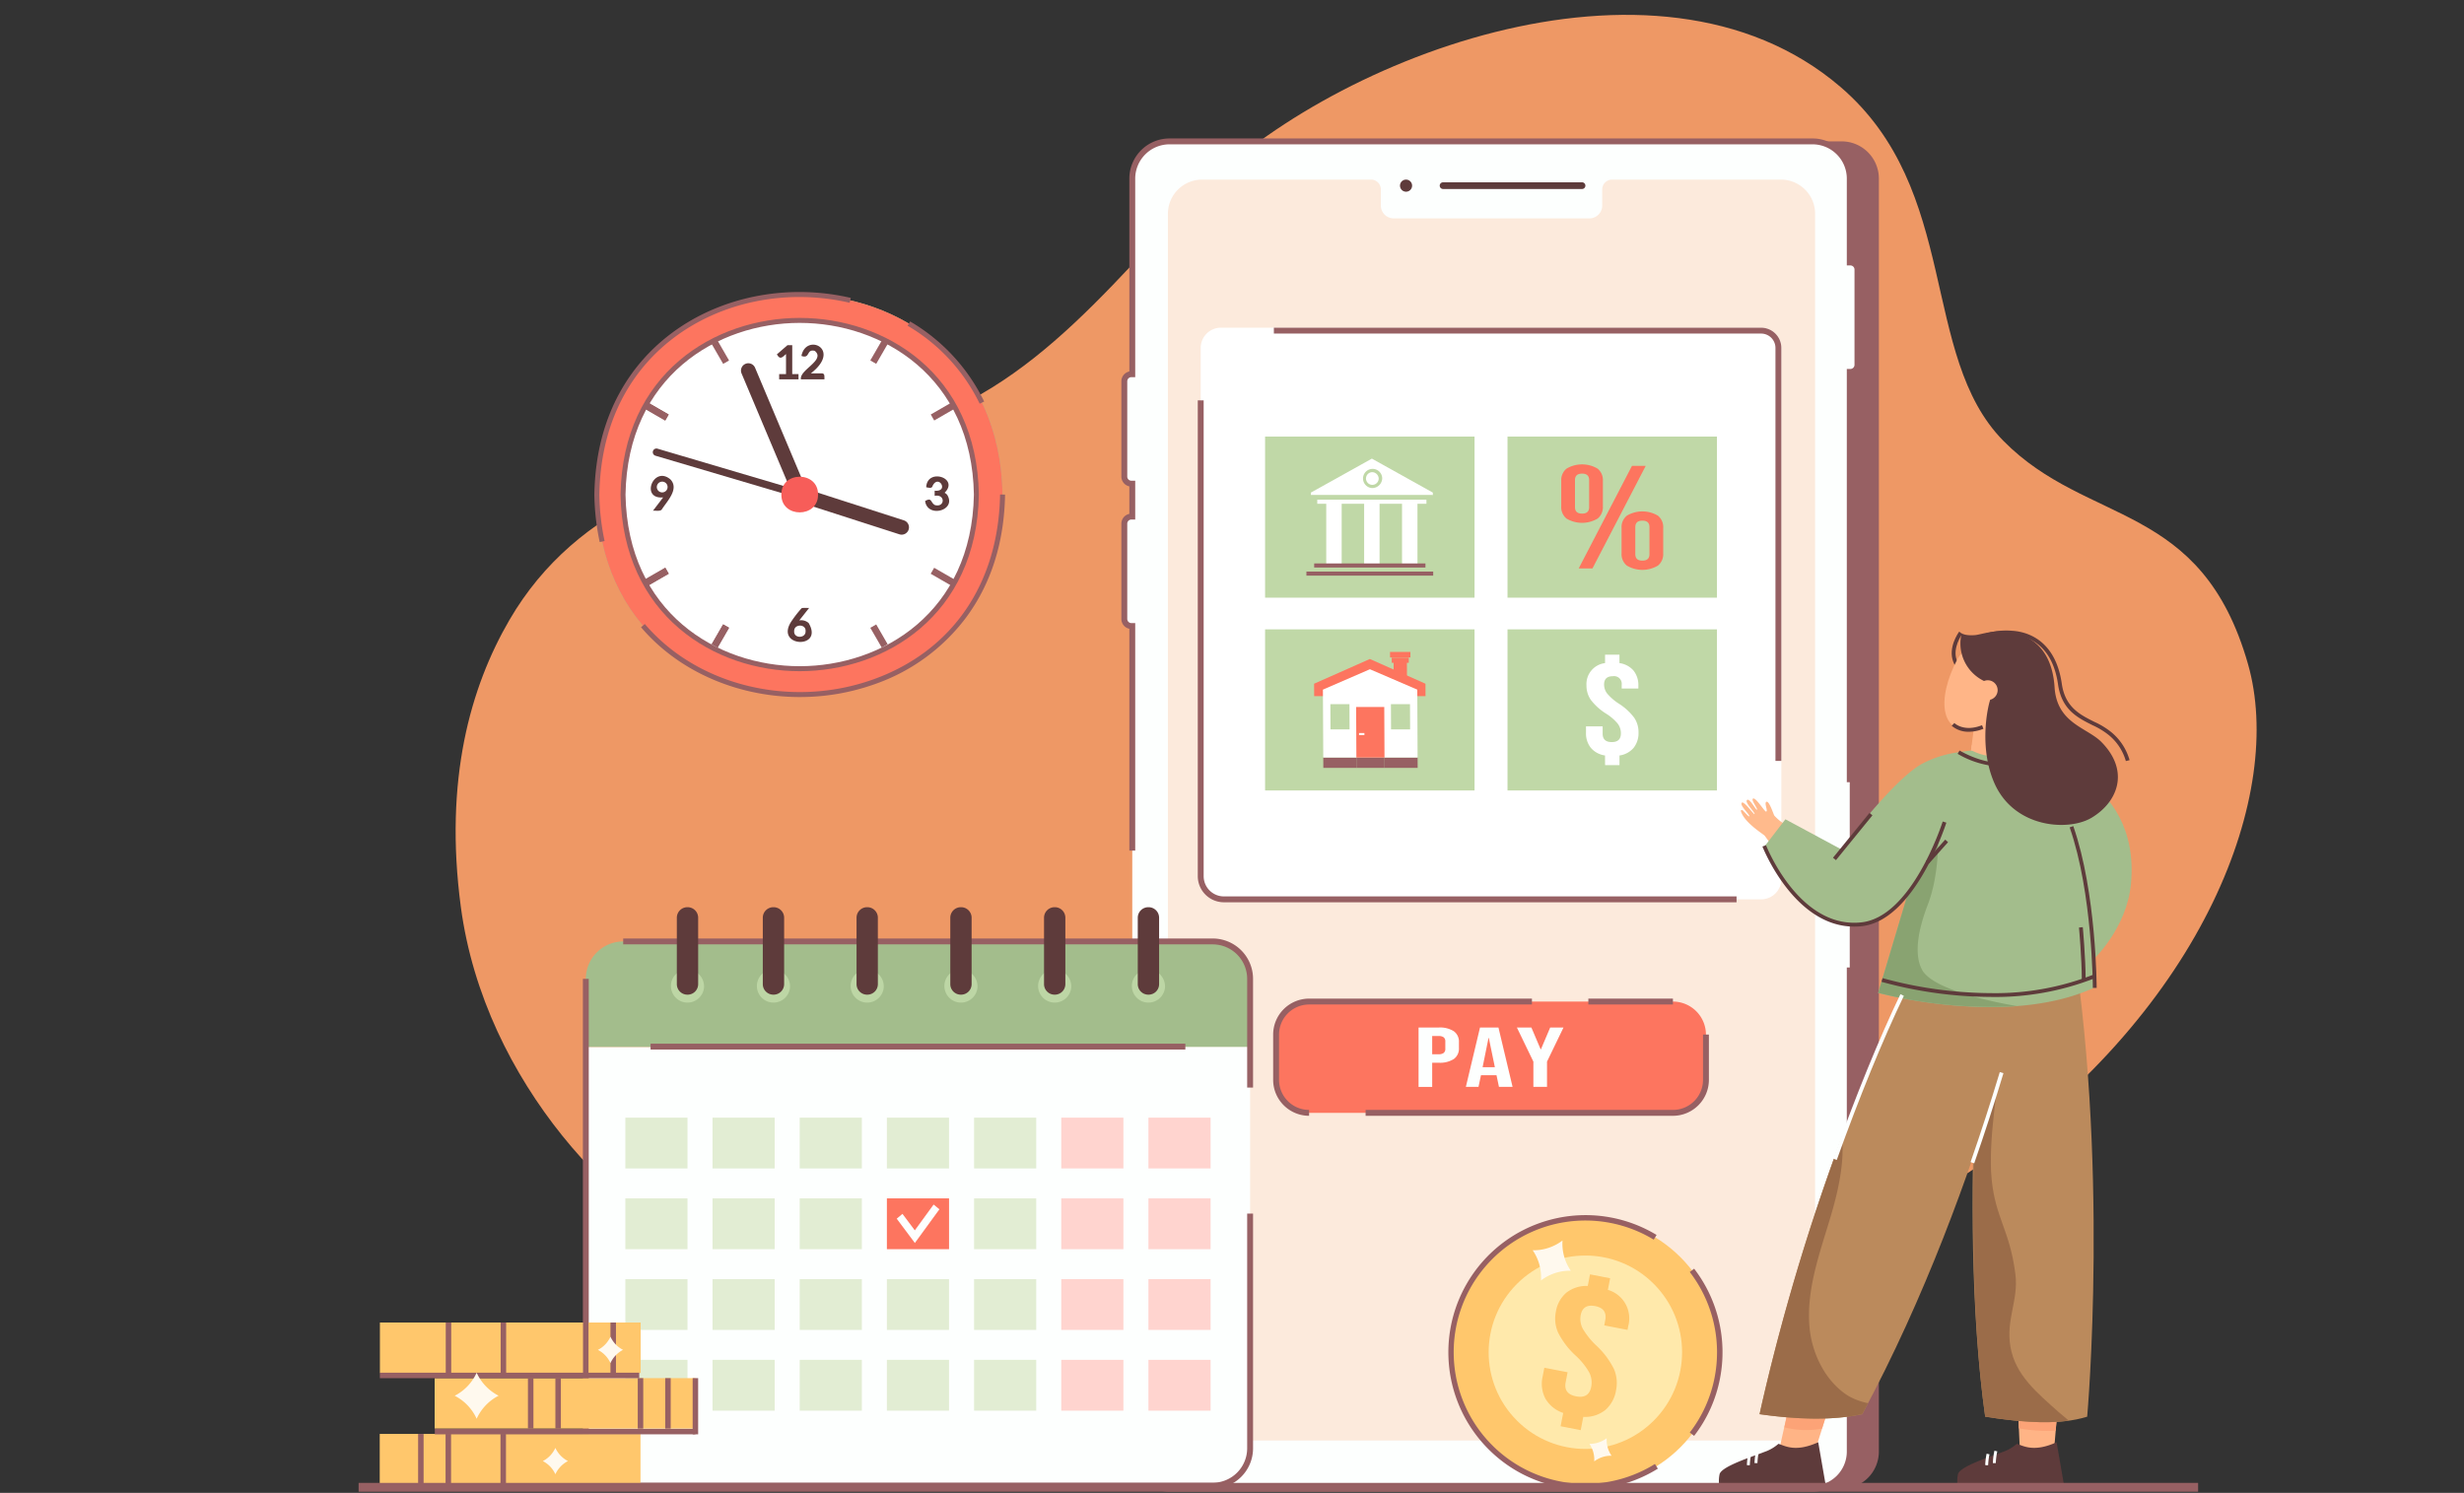 <svg xmlns="http://www.w3.org/2000/svg" xmlns:xlink="http://www.w3.org/1999/xlink" width="505" height="306" viewBox="0 0 505 306">
  <rect x="0" y="0" width="505" height="306" fill="#333333" stroke="none"/>
  <defs>
    <clipPath id="clip-path">
      <rect id="Rectángulo_414246" data-name="Rectángulo 414246" width="505" height="306" transform="translate(180.487 7097.614)" fill="#fff" stroke="#707070" stroke-width="1" opacity="0.91"/>
    </clipPath>
  </defs>
  <g id="Enmascarar_grupo_1098789" data-name="Enmascarar grupo 1098789" transform="translate(-180.487 -7097.614)" clip-path="url(#clip-path)">
    <g id="Layer_1" transform="translate(126.651 7051.756)">
      <g id="Grupo_1169688" data-name="Grupo 1169688" transform="translate(127.336 48.906)">
        <g id="Grupo_1169113" data-name="Grupo 1169113" transform="translate(19.884)">
          <g id="Grupo_1169112" data-name="Grupo 1169112">
            <g id="Grupo_1169111" data-name="Grupo 1169111">
              <g id="Grupo_1169110" data-name="Grupo 1169110">
                <path id="Trazado_1015563" data-name="Trazado 1015563" d="M214.68,304.283c-20.393-7.767-48.488-36.375-53.3-72.576-3.453-25.984,1.965-45.018,9.974-58.783,13.867-23.832,39.689-32.264,66.609-36.1,34.346-4.892,50.274-25.338,73.585-50.272,26.047-27.859,94.5-55.473,132.562-22.907,24.775,21.2,16.195,55.079,33.413,72.56,17.316,17.58,40.6,12.263,50.159,45.812,7.445,26.139-8.435,69.925-54.954,102.609C429.873,314.741,285.851,331.39,214.68,304.283Z" transform="translate(-160.322 -48.906)" fill="#ee9865"/>
              </g>
            </g>
          </g>
        </g>
        <g id="Grupo_1169119" data-name="Grupo 1169119" transform="translate(164.53 25.931)">
          <g id="Grupo_1169118" data-name="Grupo 1169118">
            <g id="Grupo_1169117" data-name="Grupo 1169117">
              <g id="Grupo_1169116" data-name="Grupo 1169116">
                <g id="Grupo_1169115" data-name="Grupo 1169115">
                  <g id="Grupo_1169114" data-name="Grupo 1169114">
                    <path id="Trazado_1015564" data-name="Trazado 1015564" d="M408.029,368.106h131.55a7.632,7.632,0,0,0,7.748-7.51V99.434a7.632,7.632,0,0,0-7.748-7.51H408.029a7.632,7.632,0,0,0-7.748,7.51V360.6A7.632,7.632,0,0,0,408.029,368.106Z" transform="translate(-400.281 -91.924)" fill="#976063"/>
                  </g>
                </g>
              </g>
            </g>
          </g>
        </g>
        <g id="Grupo_1169125" data-name="Grupo 1169125" transform="translate(156.93 25.933)">
          <g id="Grupo_1169124" data-name="Grupo 1169124">
            <g id="Grupo_1169123" data-name="Grupo 1169123">
              <g id="Grupo_1169122" data-name="Grupo 1169122">
                <g id="Grupo_1169121" data-name="Grupo 1169121">
                  <g id="Grupo_1169120" data-name="Grupo 1169120">
                    <path id="Trazado_1015565" data-name="Trazado 1015565" d="M537.93,118.193v19.531a1.459,1.459,0,0,1-1.454,1.454h-.124V360.6a7.632,7.632,0,0,1-7.75,7.51H397.055a7.632,7.632,0,0,1-7.75-7.51V191.271h-.185a1.458,1.458,0,0,1-1.447-1.454V170.285a1.451,1.451,0,0,1,1.447-1.447h.185v-6.755h-.185a1.453,1.453,0,0,1-1.447-1.454V141.105a1.453,1.453,0,0,1,1.447-1.454h.185V99.437a7.632,7.632,0,0,1,7.75-7.51H528.6a7.632,7.632,0,0,1,7.75,7.51v17.309h.124A1.453,1.453,0,0,1,537.93,118.193Z" transform="translate(-387.673 -91.927)" fill="#fdfffe"/>
                  </g>
                </g>
              </g>
            </g>
          </g>
        </g>
        <g id="Grupo_1169134" data-name="Grupo 1169134" transform="translate(156.327 25.33)">
          <g id="Grupo_1169133" data-name="Grupo 1169133">
            <g id="Grupo_1169132" data-name="Grupo 1169132">
              <g id="Grupo_1169131" data-name="Grupo 1169131">
                <g id="Grupo_1169130" data-name="Grupo 1169130">
                  <g id="Grupo_1169127" data-name="Grupo 1169127">
                    <g id="Grupo_1169126" data-name="Grupo 1169126">
                      <path id="Trazado_1015566" data-name="Trazado 1015566" d="M389.512,236.908h-1.206V191.433a2.059,2.059,0,0,1-1.632-2.014V169.888a2.054,2.054,0,0,1,1.632-2.007v-5.635a2.059,2.059,0,0,1-1.632-2.014V140.708a2.059,2.059,0,0,1,1.632-2.014V99.039a8.244,8.244,0,0,1,8.352-8.112H528.206a8.244,8.244,0,0,1,8.353,8.112V115.8a2.054,2.054,0,0,1,1.577,1.993v19.531a2.06,2.06,0,0,1-1.577,2v83.565h-1.206V138.178h.726a.852.852,0,0,0,.851-.851V117.8a.849.849,0,0,0-.851-.844h-.726V99.04a7.037,7.037,0,0,0-7.147-6.906H396.658a7.037,7.037,0,0,0-7.146,6.906v40.817h-.788a.849.849,0,0,0-.844.851v19.525a.849.849,0,0,0,.844.851h.788v7.96h-.788a.845.845,0,0,0-.844.844v19.531a.859.859,0,0,0,.844.851h.788Z" transform="translate(-386.674 -90.927)" fill="#976063"/>
                    </g>
                  </g>
                  <g id="Grupo_1169129" data-name="Grupo 1169129" transform="translate(1.632 169.926)">
                    <g id="Grupo_1169128" data-name="Grupo 1169128">
                      <path id="Trazado_1015567" data-name="Trazado 1015567" d="M529.282,480.284H397.734a8.244,8.244,0,0,1-8.352-8.112V424.637h1.206v47.536a7.037,7.037,0,0,0,7.146,6.906H529.282a7.038,7.038,0,0,0,7.147-6.906V372.824h1.206v99.348A8.244,8.244,0,0,1,529.282,480.284Z" transform="translate(-389.382 -372.824)" fill="#976063"/>
                    </g>
                  </g>
                </g>
              </g>
            </g>
          </g>
        </g>
        <g id="Grupo_1169140" data-name="Grupo 1169140" transform="translate(165.867 33.766)">
          <g id="Grupo_1169139" data-name="Grupo 1169139">
            <g id="Grupo_1169138" data-name="Grupo 1169138">
              <g id="Grupo_1169137" data-name="Grupo 1169137">
                <g id="Grupo_1169136" data-name="Grupo 1169136">
                  <g id="Grupo_1169135" data-name="Grupo 1169135">
                    <path id="Trazado_1015568" data-name="Trazado 1015568" d="M535.143,111.955V356.349a7.007,7.007,0,0,1-6.988,7.026H409.493a7.014,7.014,0,0,1-6.994-7.033V111.948a7.007,7.007,0,0,1,6.988-7.026H444.13a2.015,2.015,0,0,1,2.009,2.022l0,3.284a2.644,2.644,0,0,0,2.629,2.647h40.111a2.644,2.644,0,0,0,2.629-2.647l0-3.284a2.015,2.015,0,0,1,2.009-2.022h34.637A7.014,7.014,0,0,1,535.143,111.955Z" transform="translate(-402.499 -104.922)" fill="#fceadc"/>
                  </g>
                </g>
              </g>
            </g>
          </g>
        </g>
        <g id="Grupo_1169145" data-name="Grupo 1169145" transform="translate(213.432 33.767)">
          <g id="Grupo_1169142" data-name="Grupo 1169142">
            <g id="Grupo_1169141" data-name="Grupo 1169141">
              <path id="Trazado_1015569" data-name="Trazado 1015569" d="M483.887,106.163a1.24,1.24,0,1,1-1.24-1.24A1.241,1.241,0,0,1,483.887,106.163Z" transform="translate(-481.407 -104.923)" fill="#5e3b3b"/>
            </g>
          </g>
          <g id="Grupo_1169144" data-name="Grupo 1169144" transform="translate(8.141 0.553)">
            <g id="Grupo_1169143" data-name="Grupo 1169143">
              <path id="Trazado_1015570" data-name="Trazado 1015570" d="M524.081,107.213H495.6a.686.686,0,1,1,0-1.372h28.482a.686.686,0,1,1,0,1.372Z" transform="translate(-494.913 -105.841)" fill="#5e3b3b"/>
            </g>
          </g>
        </g>
        <g id="Grupo_1169146" data-name="Grupo 1169146" transform="translate(172.584 64.121)">
          <path id="Trazado_1015571" data-name="Trazado 1015571" d="M417.79,272.454H528.5a4.147,4.147,0,0,0,4.147-4.147V159.425a4.147,4.147,0,0,0-4.147-4.147H417.79a4.147,4.147,0,0,0-4.147,4.147V268.307A4.146,4.146,0,0,0,417.79,272.454Z" transform="translate(-413.643 -155.278)" fill="#fff"/>
        </g>
        <g id="Grupo_1169148" data-name="Grupo 1169148" transform="translate(171.981 79.022)">
          <g id="Grupo_1169147" data-name="Grupo 1169147">
            <path id="Trazado_1015572" data-name="Trazado 1015572" d="M523.073,282.876H418a5.358,5.358,0,0,1-5.352-5.352V180h1.206v97.525A4.151,4.151,0,0,0,418,281.671H523.073Z" transform="translate(-412.643 -179.999)" fill="#976063"/>
          </g>
        </g>
        <g id="Grupo_1169150" data-name="Grupo 1169150" transform="translate(187.581 64.121)">
          <g id="Grupo_1169149" data-name="Grupo 1169149">
            <path id="Trazado_1015573" data-name="Trazado 1015573" d="M542.529,244.086h-1.206V159.425a2.944,2.944,0,0,0-2.941-2.941h-99.86v-1.206h99.861a4.151,4.151,0,0,1,4.147,4.147v84.661Z" transform="translate(-438.522 -155.278)" fill="#976063"/>
          </g>
        </g>
        <g id="Grupo_1169162" data-name="Grupo 1169162" transform="translate(187.434 201.644)">
          <g id="Grupo_1169151" data-name="Grupo 1169151" transform="translate(0.603 0.603)">
            <path id="Trazado_1015574" data-name="Trazado 1015574" d="M446.044,407.235h74.567a6.786,6.786,0,0,0,6.766-6.766v-9.282a6.786,6.786,0,0,0-6.766-6.766H446.044a6.786,6.786,0,0,0-6.766,6.766v9.282A6.785,6.785,0,0,0,446.044,407.235Z" transform="translate(-439.278 -384.421)" fill="#fd755f"/>
          </g>
          <g id="Grupo_1169153" data-name="Grupo 1169153" transform="translate(18.945 7.369)">
            <g id="Grupo_1169152" data-name="Grupo 1169152">
              <path id="Trazado_1015575" data-name="Trazado 1015575" d="M532.7,412.3h-62.99v-1.206H532.7a6.17,6.17,0,0,0,6.163-6.164v-9.282h1.206v9.282A7.377,7.377,0,0,1,532.7,412.3Z" transform="translate(-469.707 -395.646)" fill="#976063"/>
            </g>
          </g>
          <g id="Grupo_1169155" data-name="Grupo 1169155">
            <g id="Grupo_1169154" data-name="Grupo 1169154">
              <path id="Trazado_1015576" data-name="Trazado 1015576" d="M445.647,407.441a7.377,7.377,0,0,1-7.369-7.369V390.79a7.378,7.378,0,0,1,7.369-7.369h45.67v1.206h-45.67a6.17,6.17,0,0,0-6.163,6.164v9.282a6.17,6.17,0,0,0,6.163,6.164v1.206Z" transform="translate(-438.278 -383.421)" fill="#976063"/>
            </g>
          </g>
          <g id="Grupo_1169157" data-name="Grupo 1169157" transform="translate(64.601)">
            <g id="Grupo_1169156" data-name="Grupo 1169156">
              <rect id="Rectángulo_414174" data-name="Rectángulo 414174" width="17.334" height="1.206" fill="#976063"/>
            </g>
          </g>
          <g id="Grupo_1169161" data-name="Grupo 1169161" transform="translate(29.802 5.927)">
            <g id="Grupo_1169158" data-name="Grupo 1169158">
              <path id="Trazado_1015577" data-name="Trazado 1015577" d="M487.719,393.254h4.112a5.261,5.261,0,0,1,3.122.765,2.608,2.608,0,0,1,1.041,2.242v1.2a2.607,2.607,0,0,1-1.041,2.242,5.258,5.258,0,0,1-3.122.765h-1.32v4.953h-2.793V393.254Zm4.112,5.475a1.684,1.684,0,0,0,1.028-.261,1.045,1.045,0,0,0,.342-.886v-1.443a1.045,1.045,0,0,0-.342-.886,1.689,1.689,0,0,0-1.028-.26h-1.32v3.737h1.32Z" transform="translate(-487.718 -393.254)" fill="#fdfffe"/>
            </g>
            <g id="Grupo_1169159" data-name="Grupo 1169159" transform="translate(9.697)">
              <path id="Trazado_1015578" data-name="Trazado 1015578" d="M506.7,393.254h3.783l2.894,12.166h-2.792L510.075,403v.034H506.9l-.508,2.381h-2.589Zm3.046,8.134-1.244-6.013h-.051l-1.218,6.013Z" transform="translate(-503.805 -393.254)" fill="#fdfffe"/>
            </g>
            <g id="Grupo_1169160" data-name="Grupo 1169160" transform="translate(20.154)">
              <path id="Trazado_1015579" data-name="Trazado 1015579" d="M524.528,400.24l-3.376-6.986h2.97l1.9,4.466h.051l1.9-4.466H530.7l-3.376,6.986v5.179h-2.793V400.24Z" transform="translate(-521.152 -393.254)" fill="#fdfffe"/>
            </g>
          </g>
        </g>
        <g id="Grupo_1169311" data-name="Grupo 1169311" transform="translate(278.789 126.158)">
          <g id="Grupo_1169172" data-name="Grupo 1169172" transform="translate(61.176 156.928)">
            <g id="Grupo_1169167" data-name="Grupo 1169167" transform="translate(0.035 0.502)">
              <g id="Grupo_1169166" data-name="Grupo 1169166">
                <g id="Grupo_1169165" data-name="Grupo 1169165">
                  <g id="Grupo_1169164" data-name="Grupo 1169164">
                    <g id="Grupo_1169163" data-name="Grupo 1169163">
                      <path id="Trazado_1015580" data-name="Trazado 1015580" d="M698.786,530.8l.978-11.44h-8.387l.508,11.44Z" transform="translate(-691.377 -519.362)" fill="#ffb486"/>
                    </g>
                  </g>
                </g>
              </g>
            </g>
            <g id="Grupo_1169171" data-name="Grupo 1169171">
              <g id="Grupo_1169170" data-name="Grupo 1169170">
                <g id="Grupo_1169169" data-name="Grupo 1169169">
                  <g id="Grupo_1169168" data-name="Grupo 1169168">
                    <path id="Trazado_1015581" data-name="Trazado 1015581" d="M699.715,519.213l-.557,6.439a33.481,33.481,0,0,1-7.537-.473l-.3-6.649Z" transform="translate(-691.319 -518.529)" fill="#fca377"/>
                  </g>
                </g>
              </g>
            </g>
          </g>
          <g id="Grupo_1169175" data-name="Grupo 1169175" transform="translate(51.998 59.161)">
            <g id="Grupo_1169174" data-name="Grupo 1169174">
              <g id="Grupo_1169173" data-name="Grupo 1169173">
                <path id="Trazado_1015582" data-name="Trazado 1015582" d="M678.67,458.357c7.932,1.245,15.3,1.763,20.908,0,0,0,4.743-53.167-3.665-102.018l-16.815.074S672.631,415.122,678.67,458.357Z" transform="translate(-676.093 -356.34)" fill="#bb8a5c"/>
              </g>
            </g>
          </g>
          <g id="Grupo_1169179" data-name="Grupo 1169179" transform="translate(47.719 0.268)">
            <g id="Grupo_1169178" data-name="Grupo 1169178">
              <g id="Grupo_1169177" data-name="Grupo 1169177">
                <g id="Grupo_1169176" data-name="Grupo 1169176">
                  <path id="Trazado_1015583" data-name="Trazado 1015583" d="M675.2,268.909c-3.205-.775-5.194-2.171-5.913-4.147-1.047-2.882,1-5.8,1.236-6.121l.632.464c-.084.115-2.055,2.848-1.131,5.39.623,1.715,2.426,2.944,5.359,3.654Z" transform="translate(-668.994 -258.64)" fill="#5e3b3b"/>
                </g>
              </g>
            </g>
          </g>
          <g id="Grupo_1169189" data-name="Grupo 1169189" transform="translate(12.158 156.977)">
            <g id="Grupo_1169184" data-name="Grupo 1169184" transform="translate(0 0.453)">
              <g id="Grupo_1169183" data-name="Grupo 1169183">
                <g id="Grupo_1169182" data-name="Grupo 1169182">
                  <g id="Grupo_1169181" data-name="Grupo 1169181">
                    <g id="Grupo_1169180" data-name="Grupo 1169180">
                      <path id="Trazado_1015584" data-name="Trazado 1015584" d="M617.339,530.8l3.606-11.44h-8.387L610,530.8Z" transform="translate(-610 -519.362)" fill="#ffb486"/>
                    </g>
                  </g>
                </g>
              </g>
            </g>
            <g id="Grupo_1169188" data-name="Grupo 1169188" transform="translate(1.256)">
              <g id="Grupo_1169187" data-name="Grupo 1169187">
                <g id="Grupo_1169186" data-name="Grupo 1169186">
                  <g id="Grupo_1169185" data-name="Grupo 1169185">
                    <path id="Trazado_1015585" data-name="Trazado 1015585" d="M621.791,518.966l-1.989,6.29a17.789,17.789,0,0,1-7.718-.254l1.428-6.391h3Z" transform="translate(-612.084 -518.611)" fill="#fca377"/>
                  </g>
                </g>
              </g>
            </g>
          </g>
          <g id="Grupo_1169193" data-name="Grupo 1169193" transform="translate(63.861 25.363)">
            <g id="Grupo_1169192" data-name="Grupo 1169192">
              <g id="Grupo_1169191" data-name="Grupo 1169191">
                <g id="Grupo_1169190" data-name="Grupo 1169190">
                  <path id="Trazado_1015586" data-name="Trazado 1015586" d="M695.772,300.27s22.636,4.15,20.6,26.539c-.847,9.307-7.882,15.741-7.882,15.741l-2.584-7.868-9.055,3.045Z" transform="translate(-695.772 -300.27)" fill="#a3bd8c"/>
                </g>
              </g>
            </g>
          </g>
          <g id="Grupo_1169197" data-name="Grupo 1169197" transform="translate(51.289 15.35)">
            <g id="Grupo_1169196" data-name="Grupo 1169196">
              <g id="Grupo_1169195" data-name="Grupo 1169195">
                <g id="Grupo_1169194" data-name="Grupo 1169194">
                  <path id="Trazado_1015587" data-name="Trazado 1015587" d="M674.916,295.835,676.5,283.66h7.2l1.7,12.175Z" transform="translate(-674.916 -283.66)" fill="#ffb587"/>
                </g>
              </g>
            </g>
          </g>
          <g id="Grupo_1169201" data-name="Grupo 1169201" transform="translate(46.222 1.565)">
            <g id="Grupo_1169200" data-name="Grupo 1169200">
              <g id="Grupo_1169199" data-name="Grupo 1169199">
                <g id="Grupo_1169198" data-name="Grupo 1169198">
                  <path id="Trazado_1015588" data-name="Trazado 1015588" d="M675.256,279.278c4.55-1.279,9.922-7.558,7.915-14.814-1.592-5.756-11.424-4.168-14.048.772C665.052,272.9,664.8,282.217,675.256,279.278Z" transform="translate(-666.511 -260.79)" fill="#ffb587"/>
                </g>
              </g>
            </g>
          </g>
          <g id="Grupo_1169206" data-name="Grupo 1169206" transform="translate(4.501 34.466)">
            <g id="Grupo_1169205" data-name="Grupo 1169205">
              <g id="Grupo_1169204" data-name="Grupo 1169204">
                <g id="Grupo_1169203" data-name="Grupo 1169203">
                  <g id="Grupo_1169202" data-name="Grupo 1169202">
                    <path id="Trazado_1015589" data-name="Trazado 1015589" d="M606.244,320.611a9.531,9.531,0,0,1-2.107-1.758c-.214-.451-1.057-3.036-1.589-2.808-.557.239.393,1.9-.079,2.012-.291.07-2.208-3.15-2.72-2.628-.336.342,1.09,2.134.85,2.246-.223.1-1.52-2.471-2.043-1.989-.548.505,1.8,2.675,1.533,2.893-.131.108-2.168-2.754-2.585-2.348-.557.541,1.747,2.532,1.514,2.8-.115.132-.8-.717-1.277-1.169-.263-.251-.508-.08-.43.155.8,2.429,4.656,4.675,4.907,5.03q.56.79,1.132,1.524Z" transform="translate(-597.297 -315.371)" fill="#ffba8c"/>
                  </g>
                </g>
              </g>
            </g>
          </g>
          <g id="Grupo_1169208" data-name="Grupo 1169208" transform="translate(8.341 58.725)">
            <g id="Grupo_1169207" data-name="Grupo 1169207">
              <path id="Trazado_1015590" data-name="Trazado 1015590" d="M603.668,457.56c7.657,1.083,14.819,1.335,21.036,0,25.8-47.87,36.6-101.944,36.6-101.944H641.37C615.618,399.979,603.668,457.56,603.668,457.56Z" transform="translate(-603.668 -355.616)" fill="#bb8a5c"/>
            </g>
          </g>
          <g id="Grupo_1169210" data-name="Grupo 1169210" transform="translate(9.507 38.729)">
            <g id="Grupo_1169209" data-name="Grupo 1169209">
              <path id="Trazado_1015591" data-name="Trazado 1015591" d="M621.044,328.534l-11.318-6.09-4.124,5.362s6.671,17.389,19.753,15.926c10.464-1.169,16.775-20.786,16.775-20.786Z" transform="translate(-605.602 -322.444)" fill="#a3bd8c"/>
            </g>
          </g>
          <g id="Grupo_1169212" data-name="Grupo 1169212" transform="translate(22.468 24.474)">
            <g id="Grupo_1169211" data-name="Grupo 1169211">
              <path id="Trazado_1015592" data-name="Trazado 1015592" d="M681.442,347.616c-18,8.194-44.168,1.022-44.168,1.022l.8-2.651.122-.409L645,322.915l-17.9-.215s11.99-16.823,18.972-20.915a22.085,22.085,0,0,1,7.033-2.381c.215-.038.435-.076.655-.11a40.857,40.857,0,0,1,14.548.329c.169.034.338.072.5.11a25.832,25.832,0,0,1,7.354,2.782s-1.283,7.227.515,12.137c4.091,11.163,4.707,24.495,4.771,30.177,0,.16,0,.312,0,.46C681.471,346.767,681.442,347.616,681.442,347.616Z" transform="translate(-627.104 -298.796)" fill="#a3bd8c"/>
            </g>
          </g>
          <g id="Grupo_1169215" data-name="Grupo 1169215" transform="translate(32.638 42.403)">
            <g id="Grupo_1169214" data-name="Grupo 1169214">
              <g id="Grupo_1169213" data-name="Grupo 1169213">
                <path id="Trazado_1015593" data-name="Trazado 1015593" d="M672.406,363.152l-.8.06c-.193.013-.386.027-.579.033a95.378,95.378,0,0,1-27.053-2.8l.8-2.649.12-.406,5.288-17.68c.892-.912,5.377-8.219,6.076-11.175,0,0,.3,7.563-2.082,13.767-1.5,3.916-3.187,9.732-1.19,13.427C655.576,360.519,672.18,363.085,672.406,363.152Z" transform="translate(-643.975 -328.539)" fill="#89a371"/>
              </g>
            </g>
          </g>
          <g id="Grupo_1169219" data-name="Grupo 1169219" transform="translate(23.386 37.422)">
            <g id="Grupo_1169218" data-name="Grupo 1169218" transform="translate(0 0)">
              <g id="Grupo_1169217" data-name="Grupo 1169217">
                <g id="Grupo_1169216" data-name="Grupo 1169216">
                  <rect id="Rectángulo_414175" data-name="Rectángulo 414175" width="11.846" height="0.783" transform="translate(0 9.187) rotate(-50.856)" fill="#5e3b3b"/>
                </g>
              </g>
            </g>
          </g>
          <g id="Grupo_1169223" data-name="Grupo 1169223" transform="translate(47.715 18.998)">
            <g id="Grupo_1169222" data-name="Grupo 1169222">
              <g id="Grupo_1169221" data-name="Grupo 1169221">
                <g id="Grupo_1169220" data-name="Grupo 1169220">
                  <path id="Trazado_1015594" data-name="Trazado 1015594" d="M672.527,291.5a5.216,5.216,0,0,1-3.539-1.226l.547-.561c.081.077,2,1.9,5.669.446l.289.729A8.026,8.026,0,0,1,672.527,291.5Z" transform="translate(-668.988 -289.711)" fill="#5e3b3b"/>
                </g>
              </g>
            </g>
          </g>
          <g id="Grupo_1169227" data-name="Grupo 1169227" transform="translate(51.687 23.455)">
            <g id="Grupo_1169226" data-name="Grupo 1169226">
              <g id="Grupo_1169225" data-name="Grupo 1169225">
                <g id="Grupo_1169224" data-name="Grupo 1169224">
                  <path id="Trazado_1015595" data-name="Trazado 1015595" d="M685.292,298.432a10.716,10.716,0,0,1-9.715-.23l.124-.973,9.4-.124Z" transform="translate(-675.577 -297.105)" fill="#ffb587"/>
                </g>
              </g>
            </g>
          </g>
          <g id="Grupo_1169232" data-name="Grupo 1169232" transform="translate(33.329 70.605)">
            <g id="Grupo_1169231" data-name="Grupo 1169231">
              <g id="Grupo_1169230" data-name="Grupo 1169230">
                <g id="Grupo_1169229" data-name="Grupo 1169229">
                  <g id="Grupo_1169228" data-name="Grupo 1169228">
                    <path id="Trazado_1015596" data-name="Trazado 1015596" d="M667.515,379.862a85.712,85.712,0,0,1-22.393-3.1l.214-.754a84.9,84.9,0,0,0,22.179,3.071,54.964,54.964,0,0,0,20.952-3.754l.3.725A55.737,55.737,0,0,1,667.515,379.862Z" transform="translate(-645.122 -375.324)" fill="#5e3b3b"/>
                  </g>
                </g>
              </g>
            </g>
          </g>
          <g id="Grupo_1169236" data-name="Grupo 1169236" transform="translate(71.893 40.127)">
            <g id="Grupo_1169235" data-name="Grupo 1169235">
              <g id="Grupo_1169234" data-name="Grupo 1169234">
                <g id="Grupo_1169233" data-name="Grupo 1169233">
                  <path id="Trazado_1015597" data-name="Trazado 1015597" d="M714.629,357.931h-.784c0-.193-.054-19.452-4.748-32.91l.74-.258C714.575,338.345,714.629,357.736,714.629,357.931Z" transform="translate(-709.097 -324.763)" fill="#5e3b3b"/>
                </g>
              </g>
            </g>
          </g>
          <g id="Grupo_1169241" data-name="Grupo 1169241" transform="translate(48.932 24.632)">
            <g id="Grupo_1169240" data-name="Grupo 1169240">
              <g id="Grupo_1169239" data-name="Grupo 1169239">
                <g id="Grupo_1169238" data-name="Grupo 1169238">
                  <g id="Grupo_1169237" data-name="Grupo 1169237">
                    <path id="Trazado_1015598" data-name="Trazado 1015598" d="M679.713,302.346a18.783,18.783,0,0,1-8.706-2.608l.391-.679c2.079,1.2,9.238,4.761,14.09.378l.525.582A9.111,9.111,0,0,1,679.713,302.346Z" transform="translate(-671.007 -299.058)" fill="#5e3b3b"/>
                  </g>
                </g>
              </g>
            </g>
          </g>
          <g id="Grupo_1169257" data-name="Grupo 1169257" transform="translate(0 166.42)">
            <g id="Grupo_1169245" data-name="Grupo 1169245">
              <g id="Grupo_1169244" data-name="Grupo 1169244">
                <g id="Grupo_1169243" data-name="Grupo 1169243">
                  <g id="Grupo_1169242" data-name="Grupo 1169242">
                    <path id="Trazado_1015599" data-name="Trazado 1015599" d="M589.859,542.848H611.68l-1.489-8.572c-4.636,2.1-6.745.778-8.15.32a8.724,8.724,0,0,1-2.395,1.485c-3.445,1.313-9.543,3.248-9.691,4.857a.047.047,0,0,1-.006.018A6.894,6.894,0,0,0,589.859,542.848Z" transform="translate(-589.831 -534.276)" fill="#5e3b3b"/>
                  </g>
                </g>
              </g>
            </g>
            <g id="Grupo_1169256" data-name="Grupo 1169256" transform="translate(5.733 1.737)">
              <g id="Grupo_1169250" data-name="Grupo 1169250" transform="translate(0 0.611)">
                <g id="Grupo_1169249" data-name="Grupo 1169249">
                  <g id="Grupo_1169248" data-name="Grupo 1169248">
                    <g id="Grupo_1169247" data-name="Grupo 1169247">
                      <g id="Grupo_1169246" data-name="Grupo 1169246">
                        <path id="Trazado_1015600" data-name="Trazado 1015600" d="M599.642,540.545l-.3-.017.3.016-.3-.043a14.259,14.259,0,0,1,.285-2.332l.59.126a13.637,13.637,0,0,0-.273,2.23Z" transform="translate(-599.341 -538.17)" fill="#fdfffe"/>
                      </g>
                    </g>
                  </g>
                </g>
              </g>
              <g id="Grupo_1169255" data-name="Grupo 1169255" transform="translate(1.567)">
                <g id="Grupo_1169254" data-name="Grupo 1169254">
                  <g id="Grupo_1169253" data-name="Grupo 1169253">
                    <g id="Grupo_1169252" data-name="Grupo 1169252">
                      <g id="Grupo_1169251" data-name="Grupo 1169251">
                        <path id="Trazado_1015601" data-name="Trazado 1015601" d="M602.544,539.693h-.6a13.7,13.7,0,0,1,.318-2.536l.588.134A13.3,13.3,0,0,0,602.544,539.693Z" transform="translate(-601.941 -537.157)" fill="#fdfffe"/>
                      </g>
                    </g>
                  </g>
                </g>
              </g>
            </g>
          </g>
          <g id="Grupo_1169273" data-name="Grupo 1169273" transform="translate(48.85 166.42)">
            <g id="Grupo_1169261" data-name="Grupo 1169261">
              <g id="Grupo_1169260" data-name="Grupo 1169260">
                <g id="Grupo_1169259" data-name="Grupo 1169259">
                  <g id="Grupo_1169258" data-name="Grupo 1169258">
                    <path id="Trazado_1015602" data-name="Trazado 1015602" d="M670.9,542.848h21.821l-1.489-8.572c-4.636,2.1-6.745.778-8.15.32a8.724,8.724,0,0,1-2.395,1.485c-3.445,1.313-9.543,3.248-9.691,4.857a.047.047,0,0,1-.006.018A6.887,6.887,0,0,0,670.9,542.848Z" transform="translate(-670.87 -534.276)" fill="#5e3b3b"/>
                  </g>
                </g>
              </g>
            </g>
            <g id="Grupo_1169272" data-name="Grupo 1169272" transform="translate(5.732 1.737)">
              <g id="Grupo_1169266" data-name="Grupo 1169266" transform="translate(0 0.611)">
                <g id="Grupo_1169265" data-name="Grupo 1169265">
                  <g id="Grupo_1169264" data-name="Grupo 1169264">
                    <g id="Grupo_1169263" data-name="Grupo 1169263">
                      <g id="Grupo_1169262" data-name="Grupo 1169262">
                        <path id="Trazado_1015603" data-name="Trazado 1015603" d="M680.68,540.545l-.3-.019.3.017-.3-.05a14.262,14.262,0,0,1,.285-2.323l.59.126a13.679,13.679,0,0,0-.272,2.223Z" transform="translate(-680.379 -538.17)" fill="#fdfffe"/>
                      </g>
                    </g>
                  </g>
                </g>
              </g>
              <g id="Grupo_1169271" data-name="Grupo 1169271" transform="translate(1.567)">
                <g id="Grupo_1169270" data-name="Grupo 1169270">
                  <g id="Grupo_1169269" data-name="Grupo 1169269">
                    <g id="Grupo_1169268" data-name="Grupo 1169268">
                      <g id="Grupo_1169267" data-name="Grupo 1169267">
                        <path id="Trazado_1015604" data-name="Trazado 1015604" d="M683.582,539.693h-.6a13.69,13.69,0,0,1,.318-2.536l.588.134A13.287,13.287,0,0,0,683.582,539.693Z" transform="translate(-682.979 -537.157)" fill="#fdfffe"/>
                      </g>
                    </g>
                  </g>
                </g>
              </g>
            </g>
          </g>
          <g id="Grupo_1169277" data-name="Grupo 1169277" transform="translate(42.425 42.897)">
            <g id="Grupo_1169276" data-name="Grupo 1169276" transform="translate(0 0)">
              <g id="Grupo_1169275" data-name="Grupo 1169275">
                <g id="Grupo_1169274" data-name="Grupo 1169274">
                  <rect id="Rectángulo_414176" data-name="Rectángulo 414176" width="5.947" height="0.784" transform="translate(0 4.439) rotate(-48.287)" fill="#5e3b3b"/>
                </g>
              </g>
            </g>
          </g>
          <g id="Grupo_1169281" data-name="Grupo 1169281" transform="translate(73.803 60.841)">
            <g id="Grupo_1169280" data-name="Grupo 1169280">
              <g id="Grupo_1169279" data-name="Grupo 1169279">
                <g id="Grupo_1169278" data-name="Grupo 1169278">
                  <path id="Trazado_1015605" data-name="Trazado 1015605" d="M713.629,369.952h-.784c0-4.434-.573-10.69-.579-10.751l.781-.074C713.052,359.187,713.629,365.485,713.629,369.952Z" transform="translate(-712.266 -359.126)" fill="#5e3b3b"/>
                </g>
              </g>
            </g>
          </g>
          <g id="Grupo_1169285" data-name="Grupo 1169285" transform="translate(8.93 39.18)">
            <g id="Grupo_1169284" data-name="Grupo 1169284">
              <g id="Grupo_1169283" data-name="Grupo 1169283">
                <g id="Grupo_1169282" data-name="Grupo 1169282">
                  <path id="Trazado_1015606" data-name="Trazado 1015606" d="M623.441,344.734c-12.342,0-18.732-16.245-18.8-16.409l.731-.281c.061.159,6.255,15.907,18.064,15.907a13.645,13.645,0,0,0,1.517-.085c10.237-1.144,16.38-19.876,16.636-20.673l.746.24c-.263.816-6.561,20.011-17.295,21.211A14.343,14.343,0,0,1,623.441,344.734Z" transform="translate(-604.646 -323.192)" fill="#5e3b3b"/>
                </g>
              </g>
            </g>
          </g>
          <g id="Grupo_1169288" data-name="Grupo 1169288" transform="translate(49.51 0.185)">
            <g id="Grupo_1169287" data-name="Grupo 1169287">
              <g id="Grupo_1169286" data-name="Grupo 1169286">
                <path id="Trazado_1015607" data-name="Trazado 1015607" d="M698.828,296.737c-4.726,2.822-15.943,2.142-19.968-7.238-2.966-6.911-1.511-14.74-.814-16.92l-1.222-3.869a8.52,8.52,0,0,1-4.609-9.785s.679.539,2.763.366c1.159-.1,4.22-1.238,7.243-.593a.04.04,0,0,1,.026.007c2.729.353,8.428,2.244,9.006,11.276.479,7.449,6.683,8.248,9.619,11.243C706.749,287.211,704.168,293.548,698.828,296.737Z" transform="translate(-671.965 -258.502)" fill="#5e3b3b"/>
              </g>
            </g>
          </g>
          <g id="Grupo_1169292" data-name="Grupo 1169292" transform="translate(53.078 10.237)">
            <g id="Grupo_1169291" data-name="Grupo 1169291">
              <g id="Grupo_1169290" data-name="Grupo 1169290">
                <g id="Grupo_1169289" data-name="Grupo 1169289">
                  <path id="Trazado_1015608" data-name="Trazado 1015608" d="M681.937,277.2a2.026,2.026,0,1,1-2.026-2.026A2.026,2.026,0,0,1,681.937,277.2Z" transform="translate(-677.885 -275.178)" fill="#ffb587"/>
                </g>
              </g>
            </g>
          </g>
          <g id="Grupo_1169296" data-name="Grupo 1169296" transform="translate(52.808)">
            <g id="Grupo_1169295" data-name="Grupo 1169295">
              <g id="Grupo_1169294" data-name="Grupo 1169294">
                <g id="Grupo_1169293" data-name="Grupo 1169293">
                  <path id="Trazado_1015609" data-name="Trazado 1015609" d="M708.037,284.989a10.663,10.663,0,0,0-3.584-5.393,15.559,15.559,0,0,0-3.26-1.966c-3.1-1.556-6.308-3.167-7.058-8.369-1.269-8.83-7.079-10.078-9.519-10.2l-.063-.007a13.8,13.8,0,0,0-5.778.808,11.088,11.088,0,0,1-1.212.33l-.128-.773a10.885,10.885,0,0,0,1.11-.306,14.452,14.452,0,0,1,6.113-.835c2.631.138,8.9,1.471,10.252,10.877.691,4.8,3.712,6.313,6.634,7.78A16.17,16.17,0,0,1,704.969,279a11.423,11.423,0,0,1,3.83,5.8Z" transform="translate(-677.436 -258.195)" fill="#5e3b3b"/>
                </g>
              </g>
            </g>
          </g>
          <g id="Grupo_1169299" data-name="Grupo 1169299" transform="translate(52.112 91.777)">
            <g id="Grupo_1169298" data-name="Grupo 1169298">
              <g id="Grupo_1169297" data-name="Grupo 1169297">
                <path id="Trazado_1015610" data-name="Trazado 1015610" d="M695.9,480.664c-4.966.7-10.884.173-17.148-.812-2.356-16.875-2.683-35.851-2.364-53.032.013.2,5.156-16.373,5.156-16.373s-2.241,12.944-1.473,20.735c.793,8.045,3.739,10.424,4.872,19.489.662,5.3-1.983,9.291-1.02,14.843,1.014,5.843,5.493,9.458,9.867,13.386C694.418,479.472,695.2,480.045,695.9,480.664Z" transform="translate(-676.282 -410.447)" fill="#9b6c49"/>
              </g>
            </g>
          </g>
          <g id="Grupo_1169303" data-name="Grupo 1169303" transform="translate(51.588 90.545)">
            <g id="Grupo_1169302" data-name="Grupo 1169302">
              <g id="Grupo_1169301" data-name="Grupo 1169301">
                <g id="Grupo_1169300" data-name="Grupo 1169300">
                  <path id="Trazado_1015611" data-name="Trazado 1015611" d="M676.153,427.11l-.741-.258c2.1-6.032,4.113-12.239,5.983-18.448l.75.226C680.272,414.85,678.256,421.068,676.153,427.11Z" transform="translate(-675.412 -408.404)" fill="#fdfffe"/>
                </g>
              </g>
            </g>
          </g>
          <g id="Grupo_1169306" data-name="Grupo 1169306" transform="translate(8.34 103.743)">
            <g id="Grupo_1169305" data-name="Grupo 1169305">
              <g id="Grupo_1169304" data-name="Grupo 1169304">
                <path id="Trazado_1015612" data-name="Trazado 1015612" d="M625.9,484.97q-.589,1.128-1.2,2.257c-6.217,1.332-13.38,1.078-21.036,0a434.656,434.656,0,0,1,16.9-56.929c.532,5.625-.852,11.483-2.5,16.975-2.177,7.223-4.833,14.579-4.167,22.094.479,5.445,3.288,11.25,8.068,14.172A13.618,13.618,0,0,0,625.9,484.97Z" transform="translate(-603.667 -430.298)" fill="#9b6c49"/>
              </g>
            </g>
          </g>
          <g id="Grupo_1169310" data-name="Grupo 1169310" transform="translate(23.422 74.581)">
            <g id="Grupo_1169309" data-name="Grupo 1169309">
              <g id="Grupo_1169308" data-name="Grupo 1169308">
                <g id="Grupo_1169307" data-name="Grupo 1169307">
                  <path id="Trazado_1015613" data-name="Trazado 1015613" d="M629.424,415.891l-.737-.265c4.682-13.029,9.447-24.684,13.78-33.706l.706.339C638.852,391.257,634.1,402.888,629.424,415.891Z" transform="translate(-628.687 -381.92)" fill="#fdfffe"/>
                </g>
              </g>
            </g>
          </g>
        </g>
        <g id="Grupo_1169374" data-name="Grupo 1169374" transform="translate(48.314 56.812)">
          <g id="Grupo_1169317" data-name="Grupo 1169317" transform="translate(0.512 0.526)">
            <g id="Grupo_1169313" data-name="Grupo 1169313">
              <g id="Grupo_1169312" data-name="Grupo 1169312">
                <path id="Trazado_1015614" data-name="Trazado 1015614" d="M291.487,185.011c-.933,54.652-82.227,54.643-83.152,0C209.268,130.359,290.561,130.367,291.487,185.011Z" transform="translate(-208.335 -144.025)" fill="#a3bd8c"/>
              </g>
            </g>
            <g id="Grupo_1169316" data-name="Grupo 1169316">
              <g id="Grupo_1169315" data-name="Grupo 1169315">
                <g id="Grupo_1169314" data-name="Grupo 1169314">
                  <path id="Trazado_1015615" data-name="Trazado 1015615" d="M291.487,185.011c-.933,54.652-82.227,54.643-83.152,0C209.268,130.359,290.561,130.367,291.487,185.011Z" transform="translate(-208.335 -144.025)" fill="#fd755f"/>
                </g>
              </g>
            </g>
          </g>
          <g id="Grupo_1169323" data-name="Grupo 1169323" transform="translate(5.878 5.816)">
            <g id="Grupo_1169319" data-name="Grupo 1169319">
              <g id="Grupo_1169318" data-name="Grupo 1169318">
                <path id="Trazado_1015616" data-name="Trazado 1015616" d="M289.656,188.5c-.813,47.6-71.613,47.59-72.419,0C218.05,140.9,288.85,140.907,289.656,188.5Z" transform="translate(-217.237 -152.801)" fill="#fff"/>
              </g>
            </g>
            <g id="Grupo_1169322" data-name="Grupo 1169322">
              <g id="Grupo_1169321" data-name="Grupo 1169321">
                <g id="Grupo_1169320" data-name="Grupo 1169320">
                  <path id="Trazado_1015617" data-name="Trazado 1015617" d="M289.656,188.5c-.813,47.6-71.613,47.59-72.419,0C218.05,140.9,288.85,140.907,289.656,188.5Z" transform="translate(-217.237 -152.801)" fill="#fff"/>
                </g>
              </g>
            </g>
          </g>
          <g id="Grupo_1169325" data-name="Grupo 1169325" transform="translate(11.981 14.601)">
            <g id="Grupo_1169324" data-name="Grupo 1169324">
              <path id="Trazado_1015618" data-name="Trazado 1015618" d="M278.822,199.577l-20.039-6.451L248.32,168.294a1.5,1.5,0,0,0-2.77,1.167l9.874,23.434-27.1-8.014a.752.752,0,0,0-.426,1.443l28.28,8.363.132.314-.142.442.38.122.142.336.391-.165,20.819,6.7A1.5,1.5,0,0,0,278.822,199.577Z" transform="translate(-227.361 -167.375)" fill="#5e3b3b"/>
            </g>
          </g>
          <g id="Grupo_1169336" data-name="Grupo 1169336" transform="translate(11.569 10.786)">
            <g id="Grupo_1169327" data-name="Grupo 1169327" transform="translate(25.84 0.109)">
              <g id="Grupo_1169326" data-name="Grupo 1169326">
                <path id="Trazado_1015619" data-name="Trazado 1015619" d="M270.012,167.151v1.084h3.965v-1.084h-1.285v-5.924h-.98l-2.168,1.878c.647,1.2,1.117.61,1.872-.063v4.109h-1.4Z" transform="translate(-269.544 -161.227)" fill="#5e3b3b"/>
              </g>
            </g>
            <g id="Grupo_1169329" data-name="Grupo 1169329" transform="translate(30.742)">
              <g id="Grupo_1169328" data-name="Grupo 1169328">
                <path id="Trazado_1015620" data-name="Trazado 1015620" d="M282,166.929h-2.259c6.464-5-1.027-8.358-1.939-3.57,1.861.67.945-1.5,2.737-1.043,2.322,1.9-3.224,3.88-2.839,5.847h4.821C282.493,167.737,282.679,166.923,282,166.929Z" transform="translate(-277.677 -161.046)" fill="#5e3b3b"/>
              </g>
            </g>
            <g id="Grupo_1169331" data-name="Grupo 1169331" transform="translate(28.067 53.956)">
              <g id="Grupo_1169330" data-name="Grupo 1169330">
                <path id="Trazado_1015621" data-name="Trazado 1015621" d="M277.527,253.662a2.273,2.273,0,0,0-1.924-.538l2.025-2.563c-.28.043-1.326-.082-1.564.081a23.355,23.355,0,0,0-1.914,2.436C270.157,258.63,280.77,259.189,277.527,253.662Zm-2.971,1.648c-.045-1.48,2.442-1.514,2.338.018C276.962,256.849,274.425,256.877,274.556,255.31Z" transform="translate(-273.239 -250.556)" fill="#5e3b3b"/>
              </g>
            </g>
            <g id="Grupo_1169333" data-name="Grupo 1169333" transform="translate(56.224 27.01)">
              <g id="Grupo_1169332" data-name="Grupo 1169332">
                <path id="Trazado_1015622" data-name="Trazado 1015622" d="M324.478,209.637a1.724,1.724,0,0,0-.536-.433c3.082-3.046-3.608-5.158-3.769-1.124.43.061,1.184.333,1.312-.3,1.228-2.472,3.452,1.293.418,1v1.057c2.239-.439,2.134,2.456.054,1.888-.936-.524-.587-1.65-2.006-.831C320.4,214.451,326.452,212.869,324.478,209.637Z" transform="translate(-319.95 -205.855)" fill="#5e3b3b"/>
              </g>
            </g>
            <g id="Grupo_1169335" data-name="Grupo 1169335" transform="translate(0 26.896)">
              <g id="Grupo_1169334" data-name="Grupo 1169334">
                <path id="Trazado_1015623" data-name="Trazado 1015623" d="M230.709,206.4c-3.47-2.973-6.259,4.116-1.5,3.677l-2.087,2.734c.448-.063,1.546.191,1.827-.291C230.01,210.86,232.544,208.349,230.709,206.4ZM228,207.519a1.1,1.1,0,0,1,2.028.864A1.1,1.1,0,0,1,228,207.519Z" transform="translate(-226.678 -205.665)" fill="#5e3b3b"/>
              </g>
            </g>
          </g>
          <g id="Grupo_1169361" data-name="Grupo 1169361" transform="translate(10.299 9.966)">
            <g id="Grupo_1169338" data-name="Grupo 1169338" transform="translate(13.758 0.007)">
              <g id="Grupo_1169337" data-name="Grupo 1169337" transform="translate(0 0)">
                <rect id="Rectángulo_414177" data-name="Rectángulo 414177" width="1.394" height="4.685" transform="matrix(0.866, -0.5, 0.5, 0.866, 0, 0.697)" fill="#976063"/>
              </g>
            </g>
            <g id="Grupo_1169340" data-name="Grupo 1169340" transform="translate(46.26 58.165)">
              <g id="Grupo_1169339" data-name="Grupo 1169339" transform="translate(0 0)">
                <rect id="Rectángulo_414178" data-name="Rectángulo 414178" width="1.394" height="4.685" transform="matrix(0.866, -0.5, 0.5, 0.866, 0, 0.697)" fill="#976063"/>
              </g>
            </g>
            <g id="Grupo_1169347" data-name="Grupo 1169347" transform="translate(0 12.7)">
              <g id="Grupo_1169342" data-name="Grupo 1169342" transform="translate(0 0)">
                <g id="Grupo_1169341" data-name="Grupo 1169341">
                  <rect id="Rectángulo_414179" data-name="Rectángulo 414179" width="1.418" height="4.88" transform="matrix(0.5, -0.866, 0.866, 0.5, 0, 1.228)" fill="#976063"/>
                </g>
              </g>
              <g id="Grupo_1169344" data-name="Grupo 1169344" transform="translate(0 0)">
                <g id="Grupo_1169343" data-name="Grupo 1169343">
                  <rect id="Rectángulo_414180" data-name="Rectángulo 414180" width="1.418" height="4.88" transform="matrix(0.5, -0.866, 0.866, 0.5, 0, 1.228)" fill="#976063"/>
                </g>
              </g>
              <g id="Grupo_1169346" data-name="Grupo 1169346" transform="translate(58.635 33.854)">
                <g id="Grupo_1169345" data-name="Grupo 1169345" transform="translate(0 0)">
                  <rect id="Rectángulo_414181" data-name="Rectángulo 414181" width="1.418" height="4.88" transform="matrix(0.5, -0.866, 0.866, 0.5, 0, 1.228)" fill="#976063"/>
                </g>
              </g>
            </g>
            <g id="Grupo_1169354" data-name="Grupo 1169354" transform="translate(0.011 12.697)">
              <g id="Grupo_1169349" data-name="Grupo 1169349" transform="translate(0 33.848)">
                <g id="Grupo_1169348" data-name="Grupo 1169348" transform="translate(0 0)">
                  <rect id="Rectángulo_414182" data-name="Rectángulo 414182" width="4.88" height="1.418" transform="matrix(0.866, -0.5, 0.5, 0.866, 0, 2.44)" fill="#976063"/>
                </g>
              </g>
              <g id="Grupo_1169351" data-name="Grupo 1169351" transform="translate(0 33.848)">
                <g id="Grupo_1169350" data-name="Grupo 1169350" transform="translate(0 0)">
                  <rect id="Rectángulo_414183" data-name="Rectángulo 414183" width="4.88" height="1.418" transform="matrix(0.866, -0.5, 0.5, 0.866, 0, 2.44)" fill="#976063"/>
                </g>
              </g>
              <g id="Grupo_1169353" data-name="Grupo 1169353" transform="translate(58.635 0)">
                <g id="Grupo_1169352" data-name="Grupo 1169352" transform="translate(0)">
                  <rect id="Rectángulo_414184" data-name="Rectángulo 414184" width="4.88" height="1.418" transform="matrix(0.866, -0.5, 0.5, 0.866, 0, 2.44)" fill="#976063"/>
                </g>
              </g>
            </g>
            <g id="Grupo_1169356" data-name="Grupo 1169356" transform="translate(13.755 58.155)">
              <g id="Grupo_1169355" data-name="Grupo 1169355" transform="translate(0 0)">
                <rect id="Rectángulo_414185" data-name="Rectángulo 414185" width="4.685" height="1.394" transform="matrix(0.5, -0.866, 0.866, 0.5, 0, 4.057)" fill="#976063"/>
              </g>
            </g>
            <g id="Grupo_1169358" data-name="Grupo 1169358" transform="translate(13.755 58.155)">
              <g id="Grupo_1169357" data-name="Grupo 1169357" transform="translate(0 0)">
                <rect id="Rectángulo_414186" data-name="Rectángulo 414186" width="4.685" height="1.394" transform="matrix(0.5, -0.866, 0.866, 0.5, 0, 4.057)" fill="#976063"/>
              </g>
            </g>
            <g id="Grupo_1169360" data-name="Grupo 1169360" transform="translate(46.258 0)">
              <g id="Grupo_1169359" data-name="Grupo 1169359" transform="translate(0)">
                <rect id="Rectángulo_414187" data-name="Rectángulo 414187" width="4.685" height="1.394" transform="matrix(0.5, -0.866, 0.866, 0.5, 0, 4.057)" fill="#976063"/>
              </g>
            </g>
          </g>
          <g id="Grupo_1169364" data-name="Grupo 1169364" transform="translate(38.331 37.857)">
            <g id="Grupo_1169363" data-name="Grupo 1169363">
              <g id="Grupo_1169362" data-name="Grupo 1169362">
                <path id="Trazado_1015624" data-name="Trazado 1015624" d="M278.587,209.61c.071,4.873-7.584,4.874-7.512,0C271,204.737,278.658,204.737,278.587,209.61Z" transform="translate(-271.074 -205.955)" fill="#f75d59"/>
              </g>
            </g>
          </g>
          <g id="Grupo_1169366" data-name="Grupo 1169366" transform="translate(5.366 5.305)">
            <g id="Grupo_1169365" data-name="Grupo 1169365">
              <path id="Trazado_1015625" data-name="Trazado 1015625" d="M253.109,224.366h0c-17.389,0-36.3-11.33-36.718-36.2.425-24.888,19.332-36.214,36.721-36.214h0c17.389,0,36.3,11.33,36.717,36.2v.018C289.406,213.039,270.5,224.366,253.109,224.366Zm0-71.391c-16.905,0-35.288,11.011-35.7,35.192.409,24.162,18.79,35.175,35.7,35.177s35.284-11.009,35.7-35.184C288.394,163.988,270.016,152.977,253.112,152.975Z" transform="translate(-216.388 -151.953)" fill="#976063"/>
            </g>
          </g>
          <g id="Grupo_1169373" data-name="Grupo 1169373">
            <g id="Grupo_1169368" data-name="Grupo 1169368" transform="translate(64.2 6.027)">
              <g id="Grupo_1169367" data-name="Grupo 1169367">
                <path id="Trazado_1015626" data-name="Trazado 1015626" d="M328.764,170.012a37.448,37.448,0,0,0-14.775-15.979l.519-.881a38.461,38.461,0,0,1,15.176,16.415Z" transform="translate(-313.99 -153.152)" fill="#976063"/>
              </g>
            </g>
            <g id="Grupo_1169370" data-name="Grupo 1169370">
              <g id="Grupo_1169369" data-name="Grupo 1169369">
                <path id="Trazado_1015627" data-name="Trazado 1015627" d="M208.579,194.4a49.988,49.988,0,0,1-1.093-9.733c.3-17.367,8.414-27.3,15.172-32.576,10.143-7.92,24.12-10.813,37.387-7.737l-.231,1c-12.968-3.007-26.624-.185-36.526,7.546-6.583,5.14-14.49,14.824-14.779,31.77a48.961,48.961,0,0,0,1.071,9.516Z" transform="translate(-207.486 -143.153)" fill="#976063"/>
              </g>
            </g>
            <g id="Grupo_1169372" data-name="Grupo 1169372" transform="translate(9.565 41.503)">
              <g id="Grupo_1169371" data-name="Grupo 1169371">
                <path id="Trazado_1015628" data-name="Trazado 1015628" d="M255.912,253.519c-12.543,0-24.723-5.093-32.559-14.311l.779-.662c10.789,12.692,30.043,17.363,46.818,11.357,16.2-5.8,25.678-19.614,25.99-37.9l1.022.017c-.167,9.792-2.857,18.274-7.993,25.207a39.691,39.691,0,0,1-18.675,13.638A45.678,45.678,0,0,1,255.912,253.519Z" transform="translate(-223.353 -212.004)" fill="#976063"/>
              </g>
            </g>
          </g>
        </g>
        <g id="Grupo_1169375" data-name="Grupo 1169375" transform="translate(185.781 86.441)">
          <rect id="Rectángulo_414188" data-name="Rectángulo 414188" width="42.926" height="33.02" fill="#c0d8a7"/>
        </g>
        <g id="Grupo_1169376" data-name="Grupo 1169376" transform="translate(235.466 86.441)">
          <rect id="Rectángulo_414189" data-name="Rectángulo 414189" width="42.926" height="33.02" fill="#c0d8a7"/>
        </g>
        <g id="Grupo_1169377" data-name="Grupo 1169377" transform="translate(185.781 125.956)">
          <rect id="Rectángulo_414190" data-name="Rectángulo 414190" width="42.926" height="33.02" transform="translate(0 0)" fill="#c0d8a7"/>
        </g>
        <g id="Grupo_1169378" data-name="Grupo 1169378" transform="translate(235.466 125.956)">
          <rect id="Rectángulo_414191" data-name="Rectángulo 414191" width="42.926" height="33.02" transform="translate(0 0)" fill="#c0d8a7"/>
        </g>
        <g id="Grupo_1169379" data-name="Grupo 1169379" transform="translate(251.546 131.145)">
          <path id="Trazado_1015629" data-name="Trazado 1015629" d="M548.542,287.128a4.662,4.662,0,0,1-2.9-1.556,4.734,4.734,0,0,1-1-3.113v-1.3h3.413v1.5q0,1.726,1.871,1.726t1.871-1.783a3.285,3.285,0,0,0-.656-2,10.011,10.011,0,0,0-2.429-2.08,11.686,11.686,0,0,1-3.085-2.8,5.108,5.108,0,0,1-.886-2.943,4.326,4.326,0,0,1,3.807-4.585v-1.726H551.5v1.726a4.625,4.625,0,0,1,2.889,1.543,4.735,4.735,0,0,1,.985,3.1v.566h-3.414v-.764a1.574,1.574,0,0,0-1.805-1.755q-1.806,0-1.805,1.7a3.042,3.042,0,0,0,.656,1.882,10.893,10.893,0,0,0,2.429,2.08,11.883,11.883,0,0,1,3.085,2.844,5.272,5.272,0,0,1,.886,3.015,4.842,4.842,0,0,1-1,3.156,4.637,4.637,0,0,1-2.9,1.571v1.981h-2.954Z" transform="translate(-544.636 -266.468)" fill="#fff"/>
        </g>
        <g id="Grupo_1169524" data-name="Grupo 1169524" transform="translate(45.961 182.909)">
          <g id="Grupo_1169380" data-name="Grupo 1169380" transform="translate(0.602 7.015)">
            <path id="Trazado_1015630" data-name="Trazado 1015630" d="M340.73,371.641v14H204.581v-14a7.684,7.684,0,0,1,7.662-7.661H333.068A7.684,7.684,0,0,1,340.73,371.641Z" transform="translate(-204.581 -363.979)" fill="#a3bd8c"/>
          </g>
          <g id="Grupo_1169381" data-name="Grupo 1169381" transform="translate(0.602 28.672)">
            <path id="Trazado_1015631" data-name="Trazado 1015631" d="M340.73,399.906v82.242a7.684,7.684,0,0,1-7.662,7.662H212.243a7.684,7.684,0,0,1-7.662-7.662V399.906Z" transform="translate(-204.581 -399.906)" fill="#fdfffe"/>
          </g>
          <g id="Grupo_1169394" data-name="Grupo 1169394" transform="translate(8.704 43.134)">
            <g id="Grupo_1169384" data-name="Grupo 1169384">
              <g id="Grupo_1169383" data-name="Grupo 1169383">
                <g id="Grupo_1169382" data-name="Grupo 1169382">
                  <rect id="Rectángulo_414192" data-name="Rectángulo 414192" width="12.738" height="10.415" fill="#e2edd3"/>
                </g>
              </g>
            </g>
            <g id="Grupo_1169387" data-name="Grupo 1169387" transform="translate(0 16.548)">
              <g id="Grupo_1169386" data-name="Grupo 1169386">
                <g id="Grupo_1169385" data-name="Grupo 1169385">
                  <rect id="Rectángulo_414193" data-name="Rectángulo 414193" width="12.738" height="10.415" fill="#e2edd3"/>
                </g>
              </g>
            </g>
            <g id="Grupo_1169390" data-name="Grupo 1169390" transform="translate(0 33.096)">
              <g id="Grupo_1169389" data-name="Grupo 1169389">
                <g id="Grupo_1169388" data-name="Grupo 1169388">
                  <rect id="Rectángulo_414194" data-name="Rectángulo 414194" width="12.738" height="10.415" fill="#e2edd3"/>
                </g>
              </g>
            </g>
            <g id="Grupo_1169393" data-name="Grupo 1169393" transform="translate(0 49.644)">
              <g id="Grupo_1169392" data-name="Grupo 1169392">
                <g id="Grupo_1169391" data-name="Grupo 1169391">
                  <rect id="Rectángulo_414195" data-name="Rectángulo 414195" width="12.738" height="10.415" fill="#e2edd3"/>
                </g>
              </g>
            </g>
          </g>
          <g id="Grupo_1169407" data-name="Grupo 1169407" transform="translate(26.572 43.134)">
            <g id="Grupo_1169397" data-name="Grupo 1169397">
              <g id="Grupo_1169396" data-name="Grupo 1169396">
                <g id="Grupo_1169395" data-name="Grupo 1169395">
                  <rect id="Rectángulo_414196" data-name="Rectángulo 414196" width="12.738" height="10.415" fill="#e2edd3"/>
                </g>
              </g>
            </g>
            <g id="Grupo_1169400" data-name="Grupo 1169400" transform="translate(0 16.548)">
              <g id="Grupo_1169399" data-name="Grupo 1169399">
                <g id="Grupo_1169398" data-name="Grupo 1169398">
                  <rect id="Rectángulo_414197" data-name="Rectángulo 414197" width="12.738" height="10.415" fill="#e2edd3"/>
                </g>
              </g>
            </g>
            <g id="Grupo_1169403" data-name="Grupo 1169403" transform="translate(0 33.096)">
              <g id="Grupo_1169402" data-name="Grupo 1169402">
                <g id="Grupo_1169401" data-name="Grupo 1169401">
                  <rect id="Rectángulo_414198" data-name="Rectángulo 414198" width="12.738" height="10.415" fill="#e2edd3"/>
                </g>
              </g>
            </g>
            <g id="Grupo_1169406" data-name="Grupo 1169406" transform="translate(0 49.644)">
              <g id="Grupo_1169405" data-name="Grupo 1169405">
                <g id="Grupo_1169404" data-name="Grupo 1169404">
                  <rect id="Rectángulo_414199" data-name="Rectángulo 414199" width="12.738" height="10.415" fill="#e2edd3"/>
                </g>
              </g>
            </g>
          </g>
          <g id="Grupo_1169420" data-name="Grupo 1169420" transform="translate(44.44 43.134)">
            <g id="Grupo_1169410" data-name="Grupo 1169410">
              <g id="Grupo_1169409" data-name="Grupo 1169409">
                <g id="Grupo_1169408" data-name="Grupo 1169408">
                  <rect id="Rectángulo_414200" data-name="Rectángulo 414200" width="12.738" height="10.415" fill="#e2edd3"/>
                </g>
              </g>
            </g>
            <g id="Grupo_1169413" data-name="Grupo 1169413" transform="translate(0 16.548)">
              <g id="Grupo_1169412" data-name="Grupo 1169412">
                <g id="Grupo_1169411" data-name="Grupo 1169411">
                  <rect id="Rectángulo_414201" data-name="Rectángulo 414201" width="12.738" height="10.415" fill="#e2edd3"/>
                </g>
              </g>
            </g>
            <g id="Grupo_1169416" data-name="Grupo 1169416" transform="translate(0 33.096)">
              <g id="Grupo_1169415" data-name="Grupo 1169415">
                <g id="Grupo_1169414" data-name="Grupo 1169414">
                  <rect id="Rectángulo_414202" data-name="Rectángulo 414202" width="12.738" height="10.415" fill="#e2edd3"/>
                </g>
              </g>
            </g>
            <g id="Grupo_1169419" data-name="Grupo 1169419" transform="translate(0 49.644)">
              <g id="Grupo_1169418" data-name="Grupo 1169418">
                <g id="Grupo_1169417" data-name="Grupo 1169417">
                  <rect id="Rectángulo_414203" data-name="Rectángulo 414203" width="12.738" height="10.415" fill="#e2edd3"/>
                </g>
              </g>
            </g>
          </g>
          <g id="Grupo_1169433" data-name="Grupo 1169433" transform="translate(62.308 43.134)">
            <g id="Grupo_1169423" data-name="Grupo 1169423">
              <g id="Grupo_1169422" data-name="Grupo 1169422">
                <g id="Grupo_1169421" data-name="Grupo 1169421">
                  <rect id="Rectángulo_414204" data-name="Rectángulo 414204" width="12.738" height="10.415" fill="#e2edd3"/>
                </g>
              </g>
            </g>
            <g id="Grupo_1169426" data-name="Grupo 1169426" transform="translate(0 16.548)">
              <g id="Grupo_1169425" data-name="Grupo 1169425">
                <g id="Grupo_1169424" data-name="Grupo 1169424">
                  <rect id="Rectángulo_414205" data-name="Rectángulo 414205" width="12.738" height="10.415" fill="#fd755f"/>
                </g>
              </g>
            </g>
            <g id="Grupo_1169429" data-name="Grupo 1169429" transform="translate(0 33.096)">
              <g id="Grupo_1169428" data-name="Grupo 1169428">
                <g id="Grupo_1169427" data-name="Grupo 1169427">
                  <rect id="Rectángulo_414206" data-name="Rectángulo 414206" width="12.738" height="10.415" fill="#e2edd3"/>
                </g>
              </g>
            </g>
            <g id="Grupo_1169432" data-name="Grupo 1169432" transform="translate(0 49.644)">
              <g id="Grupo_1169431" data-name="Grupo 1169431">
                <g id="Grupo_1169430" data-name="Grupo 1169430">
                  <rect id="Rectángulo_414207" data-name="Rectángulo 414207" width="12.738" height="10.415" fill="#e2edd3"/>
                </g>
              </g>
            </g>
          </g>
          <g id="Grupo_1169446" data-name="Grupo 1169446" transform="translate(80.177 43.134)">
            <g id="Grupo_1169436" data-name="Grupo 1169436">
              <g id="Grupo_1169435" data-name="Grupo 1169435">
                <g id="Grupo_1169434" data-name="Grupo 1169434">
                  <rect id="Rectángulo_414208" data-name="Rectángulo 414208" width="12.738" height="10.415" fill="#e2edd3"/>
                </g>
              </g>
            </g>
            <g id="Grupo_1169439" data-name="Grupo 1169439" transform="translate(0 16.548)">
              <g id="Grupo_1169438" data-name="Grupo 1169438">
                <g id="Grupo_1169437" data-name="Grupo 1169437">
                  <rect id="Rectángulo_414209" data-name="Rectángulo 414209" width="12.738" height="10.415" fill="#e2edd3"/>
                </g>
              </g>
            </g>
            <g id="Grupo_1169442" data-name="Grupo 1169442" transform="translate(0 33.096)">
              <g id="Grupo_1169441" data-name="Grupo 1169441">
                <g id="Grupo_1169440" data-name="Grupo 1169440">
                  <rect id="Rectángulo_414210" data-name="Rectángulo 414210" width="12.738" height="10.415" fill="#e2edd3"/>
                </g>
              </g>
            </g>
            <g id="Grupo_1169445" data-name="Grupo 1169445" transform="translate(0 49.644)">
              <g id="Grupo_1169444" data-name="Grupo 1169444">
                <g id="Grupo_1169443" data-name="Grupo 1169443">
                  <rect id="Rectángulo_414211" data-name="Rectángulo 414211" width="12.738" height="10.415" fill="#e2edd3"/>
                </g>
              </g>
            </g>
          </g>
          <g id="Grupo_1169459" data-name="Grupo 1169459" transform="translate(98.045 43.134)">
            <g id="Grupo_1169449" data-name="Grupo 1169449" transform="translate(0 33.096)">
              <g id="Grupo_1169448" data-name="Grupo 1169448">
                <g id="Grupo_1169447" data-name="Grupo 1169447">
                  <rect id="Rectángulo_414212" data-name="Rectángulo 414212" width="12.738" height="10.415" fill="#ffd4cf"/>
                </g>
              </g>
            </g>
            <g id="Grupo_1169452" data-name="Grupo 1169452">
              <g id="Grupo_1169451" data-name="Grupo 1169451">
                <g id="Grupo_1169450" data-name="Grupo 1169450">
                  <rect id="Rectángulo_414213" data-name="Rectángulo 414213" width="12.738" height="10.415" fill="#ffd4cf"/>
                </g>
              </g>
            </g>
            <g id="Grupo_1169455" data-name="Grupo 1169455" transform="translate(0 16.548)">
              <g id="Grupo_1169454" data-name="Grupo 1169454">
                <g id="Grupo_1169453" data-name="Grupo 1169453">
                  <rect id="Rectángulo_414214" data-name="Rectángulo 414214" width="12.738" height="10.415" fill="#ffd4cf"/>
                </g>
              </g>
            </g>
            <g id="Grupo_1169458" data-name="Grupo 1169458" transform="translate(0 49.644)">
              <g id="Grupo_1169457" data-name="Grupo 1169457">
                <g id="Grupo_1169456" data-name="Grupo 1169456">
                  <rect id="Rectángulo_414215" data-name="Rectángulo 414215" width="12.738" height="10.415" fill="#ffd4cf"/>
                </g>
              </g>
            </g>
          </g>
          <g id="Grupo_1169472" data-name="Grupo 1169472" transform="translate(115.913 43.134)">
            <g id="Grupo_1169462" data-name="Grupo 1169462" transform="translate(0 49.644)">
              <g id="Grupo_1169461" data-name="Grupo 1169461">
                <g id="Grupo_1169460" data-name="Grupo 1169460">
                  <rect id="Rectángulo_414216" data-name="Rectángulo 414216" width="12.738" height="10.415" fill="#ffd4cf"/>
                </g>
              </g>
            </g>
            <g id="Grupo_1169465" data-name="Grupo 1169465">
              <g id="Grupo_1169464" data-name="Grupo 1169464">
                <g id="Grupo_1169463" data-name="Grupo 1169463">
                  <rect id="Rectángulo_414217" data-name="Rectángulo 414217" width="12.738" height="10.415" fill="#ffd4cf"/>
                </g>
              </g>
            </g>
            <g id="Grupo_1169468" data-name="Grupo 1169468" transform="translate(0 16.548)">
              <g id="Grupo_1169467" data-name="Grupo 1169467">
                <g id="Grupo_1169466" data-name="Grupo 1169466">
                  <rect id="Rectángulo_414218" data-name="Rectángulo 414218" width="12.738" height="10.415" fill="#ffd4cf"/>
                </g>
              </g>
            </g>
            <g id="Grupo_1169471" data-name="Grupo 1169471" transform="translate(0 33.096)">
              <g id="Grupo_1169470" data-name="Grupo 1169470">
                <g id="Grupo_1169469" data-name="Grupo 1169469">
                  <rect id="Rectángulo_414219" data-name="Rectángulo 414219" width="12.738" height="10.415" fill="#ffd4cf"/>
                </g>
              </g>
            </g>
          </g>
          <g id="Grupo_1169476" data-name="Grupo 1169476" transform="translate(64.324 60.947)">
            <g id="Grupo_1169475" data-name="Grupo 1169475">
              <g id="Grupo_1169474" data-name="Grupo 1169474">
                <g id="Grupo_1169473" data-name="Grupo 1169473">
                  <path id="Trazado_1015632" data-name="Trazado 1015632" d="M314.011,461.325l-3.719-4.979,1.178-.988L314,458.74l3.851-5.291,1.189.972Z" transform="translate(-310.292 -453.449)" fill="#fdfffe"/>
                </g>
              </g>
            </g>
          </g>
          <g id="Grupo_1169478" data-name="Grupo 1169478" transform="translate(13.874 27.974)">
            <g id="Grupo_1169477" data-name="Grupo 1169477">
              <rect id="Rectángulo_414220" data-name="Rectángulo 414220" width="109.605" height="1.206" fill="#976063"/>
            </g>
          </g>
          <g id="Grupo_1169479" data-name="Grupo 1169479" transform="translate(8.265 6.412)">
            <path id="Trazado_1015633" data-name="Trazado 1015633" d="M346.383,393.537h-1.206V371.243a7.067,7.067,0,0,0-7.059-7.059H217.293v-1.206H338.118a8.274,8.274,0,0,1,8.264,8.265v22.294Z" transform="translate(-217.293 -362.978)" fill="#976063"/>
          </g>
          <g id="Grupo_1169480" data-name="Grupo 1169480" transform="translate(0 14.677)">
            <path id="Trazado_1015634" data-name="Trazado 1015634" d="M332.672,481.189H211.847a8.274,8.274,0,0,1-8.265-8.264V376.689h1.206v96.236a7.067,7.067,0,0,0,7.059,7.059H332.672a7.067,7.067,0,0,0,7.059-7.059V424.807h1.206v48.118A8.274,8.274,0,0,1,332.672,481.189Z" transform="translate(-203.582 -376.689)" fill="#976063"/>
          </g>
          <g id="Grupo_1169523" data-name="Grupo 1169523" transform="translate(18.045 0)">
            <g id="Grupo_1169487" data-name="Grupo 1169487" transform="translate(17.62)">
              <g id="Grupo_1169483" data-name="Grupo 1169483" transform="translate(0 12.75)">
                <g id="Grupo_1169482" data-name="Grupo 1169482">
                  <g id="Grupo_1169481" data-name="Grupo 1169481">
                    <path id="Trazado_1015635" data-name="Trazado 1015635" d="M269.543,377.094a3.4,3.4,0,1,1-3.4-3.6A3.5,3.5,0,0,1,269.543,377.094Z" transform="translate(-262.749 -373.493)" fill="#bdd6a5"/>
                  </g>
                </g>
              </g>
              <g id="Grupo_1169486" data-name="Grupo 1169486" transform="translate(1.212)">
                <g id="Grupo_1169485" data-name="Grupo 1169485">
                  <g id="Grupo_1169484" data-name="Grupo 1169484">
                    <path id="Trazado_1015636" data-name="Trazado 1015636" d="M266.968,370.267h-.048a2.161,2.161,0,0,1-2.161-2.161V354.5a2.161,2.161,0,0,1,2.161-2.161h.048a2.161,2.161,0,0,1,2.161,2.161v13.6A2.161,2.161,0,0,1,266.968,370.267Z" transform="translate(-264.759 -352.341)" fill="#5e3b3b"/>
                  </g>
                </g>
              </g>
            </g>
            <g id="Grupo_1169494" data-name="Grupo 1169494">
              <g id="Grupo_1169490" data-name="Grupo 1169490" transform="translate(0 12.75)">
                <g id="Grupo_1169489" data-name="Grupo 1169489">
                  <g id="Grupo_1169488" data-name="Grupo 1169488">
                    <path id="Trazado_1015637" data-name="Trazado 1015637" d="M240.311,377.094a3.4,3.4,0,1,1-3.4-3.6A3.5,3.5,0,0,1,240.311,377.094Z" transform="translate(-233.518 -373.493)" fill="#bdd6a5"/>
                  </g>
                </g>
              </g>
              <g id="Grupo_1169493" data-name="Grupo 1169493" transform="translate(1.211)">
                <g id="Grupo_1169492" data-name="Grupo 1169492">
                  <g id="Grupo_1169491" data-name="Grupo 1169491">
                    <path id="Trazado_1015638" data-name="Trazado 1015638" d="M237.737,370.267h-.048a2.161,2.161,0,0,1-2.162-2.161V354.5a2.161,2.161,0,0,1,2.162-2.161h.048A2.161,2.161,0,0,1,239.9,354.5v13.6A2.161,2.161,0,0,1,237.737,370.267Z" transform="translate(-235.527 -352.341)" fill="#5e3b3b"/>
                  </g>
                </g>
              </g>
            </g>
            <g id="Grupo_1169501" data-name="Grupo 1169501" transform="translate(36.833)">
              <g id="Grupo_1169497" data-name="Grupo 1169497" transform="translate(0 12.75)">
                <g id="Grupo_1169496" data-name="Grupo 1169496">
                  <g id="Grupo_1169495" data-name="Grupo 1169495">
                    <path id="Trazado_1015639" data-name="Trazado 1015639" d="M301.415,377.094a3.4,3.4,0,1,1-3.4-3.6A3.5,3.5,0,0,1,301.415,377.094Z" transform="translate(-294.622 -373.493)" fill="#bdd6a5"/>
                  </g>
                </g>
              </g>
              <g id="Grupo_1169500" data-name="Grupo 1169500" transform="translate(1.212)">
                <g id="Grupo_1169499" data-name="Grupo 1169499">
                  <g id="Grupo_1169498" data-name="Grupo 1169498">
                    <path id="Trazado_1015640" data-name="Trazado 1015640" d="M298.841,370.267h-.048a2.161,2.161,0,0,1-2.161-2.161V354.5a2.161,2.161,0,0,1,2.161-2.161h.048A2.161,2.161,0,0,1,301,354.5v13.6A2.161,2.161,0,0,1,298.841,370.267Z" transform="translate(-296.632 -352.341)" fill="#5e3b3b"/>
                  </g>
                </g>
              </g>
            </g>
            <g id="Grupo_1169508" data-name="Grupo 1169508" transform="translate(56.046)">
              <g id="Grupo_1169504" data-name="Grupo 1169504" transform="translate(0 12.75)">
                <g id="Grupo_1169503" data-name="Grupo 1169503">
                  <g id="Grupo_1169502" data-name="Grupo 1169502">
                    <path id="Trazado_1015641" data-name="Trazado 1015641" d="M333.289,377.094a3.4,3.4,0,1,1-3.4-3.6A3.5,3.5,0,0,1,333.289,377.094Z" transform="translate(-326.495 -373.493)" fill="#bdd6a5"/>
                  </g>
                </g>
              </g>
              <g id="Grupo_1169507" data-name="Grupo 1169507" transform="translate(1.212)">
                <g id="Grupo_1169506" data-name="Grupo 1169506">
                  <g id="Grupo_1169505" data-name="Grupo 1169505">
                    <path id="Trazado_1015642" data-name="Trazado 1015642" d="M330.714,370.267h-.048a2.161,2.161,0,0,1-2.161-2.161V354.5a2.161,2.161,0,0,1,2.161-2.161h.048a2.161,2.161,0,0,1,2.161,2.161v13.6A2.161,2.161,0,0,1,330.714,370.267Z" transform="translate(-328.505 -352.341)" fill="#5e3b3b"/>
                  </g>
                </g>
              </g>
            </g>
            <g id="Grupo_1169515" data-name="Grupo 1169515" transform="translate(75.258)">
              <g id="Grupo_1169511" data-name="Grupo 1169511" transform="translate(0 12.75)">
                <g id="Grupo_1169510" data-name="Grupo 1169510">
                  <g id="Grupo_1169509" data-name="Grupo 1169509">
                    <path id="Trazado_1015643" data-name="Trazado 1015643" d="M365.161,377.094a3.4,3.4,0,1,1-3.4-3.6A3.5,3.5,0,0,1,365.161,377.094Z" transform="translate(-358.367 -373.493)" fill="#bdd6a5"/>
                  </g>
                </g>
              </g>
              <g id="Grupo_1169514" data-name="Grupo 1169514" transform="translate(1.212)">
                <g id="Grupo_1169513" data-name="Grupo 1169513">
                  <g id="Grupo_1169512" data-name="Grupo 1169512">
                    <path id="Trazado_1015644" data-name="Trazado 1015644" d="M362.586,370.267h-.048a2.161,2.161,0,0,1-2.161-2.161V354.5a2.161,2.161,0,0,1,2.161-2.161h.048a2.161,2.161,0,0,1,2.162,2.161v13.6A2.162,2.162,0,0,1,362.586,370.267Z" transform="translate(-360.377 -352.341)" fill="#5e3b3b"/>
                  </g>
                </g>
              </g>
            </g>
            <g id="Grupo_1169522" data-name="Grupo 1169522" transform="translate(94.471)">
              <g id="Grupo_1169518" data-name="Grupo 1169518" transform="translate(0 12.75)">
                <g id="Grupo_1169517" data-name="Grupo 1169517">
                  <g id="Grupo_1169516" data-name="Grupo 1169516">
                    <path id="Trazado_1015645" data-name="Trazado 1015645" d="M397.034,377.094a3.4,3.4,0,1,1-3.4-3.6A3.5,3.5,0,0,1,397.034,377.094Z" transform="translate(-390.24 -373.493)" fill="#bdd6a5"/>
                  </g>
                </g>
              </g>
              <g id="Grupo_1169521" data-name="Grupo 1169521" transform="translate(1.211)">
                <g id="Grupo_1169520" data-name="Grupo 1169520">
                  <g id="Grupo_1169519" data-name="Grupo 1169519">
                    <path id="Trazado_1015646" data-name="Trazado 1015646" d="M394.459,370.267h-.048a2.161,2.161,0,0,1-2.162-2.161V354.5a2.161,2.161,0,0,1,2.162-2.161h.048a2.161,2.161,0,0,1,2.161,2.161v13.6A2.161,2.161,0,0,1,394.459,370.267Z" transform="translate(-392.249 -352.341)" fill="#5e3b3b"/>
                  </g>
                </g>
              </g>
            </g>
          </g>
        </g>
        <g id="Grupo_1169552" data-name="Grupo 1169552" transform="translate(222.578 245.268)">
          <g id="Grupo_1169551" data-name="Grupo 1169551" transform="translate(0 0)">
            <g id="Grupo_1169537" data-name="Grupo 1169537" transform="translate(0)">
              <g id="Grupo_1169533" data-name="Grupo 1169533">
                <g id="Grupo_1169526" data-name="Grupo 1169526">
                  <g id="Grupo_1169525" data-name="Grupo 1169525">
                    <circle id="Elipse_11823" data-name="Elipse 11823" cx="27.548" cy="27.548" r="27.548" transform="matrix(0.999, -0.048, 0.048, 0.999, 0, 2.656)" fill="#ffc76c"/>
                  </g>
                </g>
                <g id="Grupo_1169528" data-name="Grupo 1169528" transform="translate(0.812 0.829)">
                  <g id="Grupo_1169527" data-name="Grupo 1169527" transform="translate(0 0)">
                    <circle id="Elipse_11824" data-name="Elipse 11824" cx="19.822" cy="19.822" r="19.822" transform="translate(0 28.033) rotate(-45)" fill="#ffe9ab"/>
                  </g>
                </g>
                <g id="Grupo_1169530" data-name="Grupo 1169530" transform="translate(0.736 0.743)">
                  <g id="Grupo_1169529" data-name="Grupo 1169529">
                    <path id="Trazado_1015647" data-name="Trazado 1015647" d="M512.605,509.9a28.115,28.115,0,1,1,27.9-48.8l-.584.963a26.989,26.989,0,1,0,.247,45.984l.6.956a28.125,28.125,0,0,1-28.159.9Z" transform="translate(-497.8 -457.023)" fill="#976063"/>
                  </g>
                </g>
                <g id="Grupo_1169532" data-name="Grupo 1169532" transform="translate(50.243 11.733)">
                  <g id="Grupo_1169531" data-name="Grupo 1169531">
                    <path id="Trazado_1015648" data-name="Trazado 1015648" d="M580.821,509.526l-.891-.687a26.712,26.712,0,0,0,5.1-11.331,27.013,27.013,0,0,0-5.1-21.568l.893-.685a28.138,28.138,0,0,1,5.309,22.467A27.8,27.8,0,0,1,580.821,509.526Z" transform="translate(-579.93 -475.255)" fill="#976063"/>
                  </g>
                </g>
              </g>
              <g id="Grupo_1169536" data-name="Grupo 1169536" transform="translate(19.93 12.896)">
                <g id="Grupo_1169535" data-name="Grupo 1169535">
                  <g id="Grupo_1169534" data-name="Grupo 1169534">
                    <path id="Trazado_1015649" data-name="Trazado 1015649" d="M534.015,505.593a6.655,6.655,0,0,1-3.642-2.925,6.567,6.567,0,0,1-.57-4.551l.346-1.79,4.766.922-.4,2.063q-.459,2.374,2.153,2.879t3.086-1.946a4.554,4.554,0,0,0-.386-2.921,14.174,14.174,0,0,0-2.838-3.517,16.513,16.513,0,0,1-3.562-4.686,7.076,7.076,0,0,1-.455-4.287,6.434,6.434,0,0,1,2.157-3.9,6.666,6.666,0,0,1,4.378-1.373l.459-2.374,4.124.8-.459,2.374a6.091,6.091,0,0,1,4.172,7.428l-.151.778-4.765-.922.2-1.051q.466-2.413-2.054-2.9t-2.972,1.848a4.216,4.216,0,0,0,.416,2.765,15.431,15.431,0,0,0,2.837,3.516,16.787,16.787,0,0,1,3.551,4.745,7.3,7.3,0,0,1,.436,4.384,6.709,6.709,0,0,1-2.237,4.069,6.618,6.618,0,0,1-4.473,1.375l-.527,2.724-4.124-.8Z" transform="translate(-529.642 -477.184)" fill="#ffc76c"/>
                  </g>
                </g>
              </g>
            </g>
            <g id="Grupo_1169550" data-name="Grupo 1169550" transform="translate(18.047 5.958)">
              <g id="Grupo_1169543" data-name="Grupo 1169543">
                <g id="Grupo_1169542" data-name="Grupo 1169542">
                  <g id="Grupo_1169541" data-name="Grupo 1169541">
                    <g id="Grupo_1169540" data-name="Grupo 1169540">
                      <g id="Grupo_1169539" data-name="Grupo 1169539">
                        <g id="Grupo_1169538" data-name="Grupo 1169538">
                          <path id="Trazado_1015650" data-name="Trazado 1015650" d="M526.519,467.675a9.747,9.747,0,0,1,1.7,6.193h0a9.779,9.779,0,0,1,6.114-2h0a9.763,9.763,0,0,1-1.7-6.2h0A9.761,9.761,0,0,1,526.519,467.675Z" transform="translate(-526.519 -465.674)" fill="#fff9ee"/>
                        </g>
                      </g>
                    </g>
                  </g>
                </g>
              </g>
              <g id="Grupo_1169549" data-name="Grupo 1169549" transform="translate(11.627 40.514)">
                <g id="Grupo_1169548" data-name="Grupo 1169548">
                  <g id="Grupo_1169547" data-name="Grupo 1169547">
                    <g id="Grupo_1169546" data-name="Grupo 1169546">
                      <g id="Grupo_1169545" data-name="Grupo 1169545">
                        <g id="Grupo_1169544" data-name="Grupo 1169544">
                          <path id="Trazado_1015651" data-name="Trazado 1015651" d="M545.808,534.047a5.666,5.666,0,0,1,.987,3.6h0a5.679,5.679,0,0,1,3.553-1.161h0a5.67,5.67,0,0,1-.99-3.6h0A5.681,5.681,0,0,1,545.808,534.047Z" transform="translate(-545.808 -532.884)" fill="#fff9ee"/>
                        </g>
                      </g>
                    </g>
                  </g>
                </g>
              </g>
            </g>
          </g>
        </g>
        <g id="Grupo_1169637" data-name="Grupo 1169637" transform="translate(4.327 268.039)">
          <g id="Grupo_1169634" data-name="Grupo 1169634">
            <g id="Grupo_1169615" data-name="Grupo 1169615">
              <g id="Grupo_1169557" data-name="Grupo 1169557" transform="translate(0 22.831)">
                <g id="Grupo_1169556" data-name="Grupo 1169556">
                  <g id="Grupo_1169555" data-name="Grupo 1169555">
                    <g id="Grupo_1169554" data-name="Grupo 1169554">
                      <g id="Grupo_1169553" data-name="Grupo 1169553">
                        <rect id="Rectángulo_414221" data-name="Rectángulo 414221" width="53.444" height="10.344" fill="#ffc76c"/>
                      </g>
                    </g>
                  </g>
                </g>
              </g>
              <g id="Grupo_1169562" data-name="Grupo 1169562" transform="translate(11.254 11.398)">
                <g id="Grupo_1169561" data-name="Grupo 1169561">
                  <g id="Grupo_1169560" data-name="Grupo 1169560">
                    <g id="Grupo_1169559" data-name="Grupo 1169559">
                      <g id="Grupo_1169558" data-name="Grupo 1169558">
                        <rect id="Rectángulo_414222" data-name="Rectángulo 414222" width="53.444" height="10.344" fill="#ffc76c"/>
                      </g>
                    </g>
                  </g>
                </g>
              </g>
              <g id="Grupo_1169567" data-name="Grupo 1169567" transform="translate(0.036)">
                <g id="Grupo_1169566" data-name="Grupo 1169566">
                  <g id="Grupo_1169565" data-name="Grupo 1169565">
                    <g id="Grupo_1169564" data-name="Grupo 1169564">
                      <g id="Grupo_1169563" data-name="Grupo 1169563">
                        <rect id="Rectángulo_414223" data-name="Rectángulo 414223" width="53.444" height="10.344" fill="#ffc76c"/>
                      </g>
                    </g>
                  </g>
                </g>
              </g>
              <g id="Grupo_1169572" data-name="Grupo 1169572" transform="translate(47.29)">
                <g id="Grupo_1169571" data-name="Grupo 1169571">
                  <g id="Grupo_1169570" data-name="Grupo 1169570">
                    <g id="Grupo_1169569" data-name="Grupo 1169569">
                      <g id="Grupo_1169568" data-name="Grupo 1169568">
                        <rect id="Rectángulo_414224" data-name="Rectángulo 414224" width="1.125" height="10.344" fill="#976063"/>
                      </g>
                    </g>
                  </g>
                </g>
              </g>
              <g id="Grupo_1169577" data-name="Grupo 1169577" transform="translate(41.663)">
                <g id="Grupo_1169576" data-name="Grupo 1169576">
                  <g id="Grupo_1169575" data-name="Grupo 1169575">
                    <g id="Grupo_1169574" data-name="Grupo 1169574">
                      <g id="Grupo_1169573" data-name="Grupo 1169573">
                        <rect id="Rectángulo_414225" data-name="Rectángulo 414225" width="1.125" height="10.344" fill="#976063"/>
                      </g>
                    </g>
                  </g>
                </g>
              </g>
              <g id="Grupo_1169582" data-name="Grupo 1169582" transform="translate(24.783)">
                <g id="Grupo_1169581" data-name="Grupo 1169581">
                  <g id="Grupo_1169580" data-name="Grupo 1169580">
                    <g id="Grupo_1169579" data-name="Grupo 1169579">
                      <g id="Grupo_1169578" data-name="Grupo 1169578">
                        <rect id="Rectángulo_414226" data-name="Rectángulo 414226" width="1.125" height="10.344" fill="#976063"/>
                      </g>
                    </g>
                  </g>
                </g>
              </g>
              <g id="Grupo_1169587" data-name="Grupo 1169587" transform="translate(13.529)">
                <g id="Grupo_1169586" data-name="Grupo 1169586">
                  <g id="Grupo_1169585" data-name="Grupo 1169585">
                    <g id="Grupo_1169584" data-name="Grupo 1169584">
                      <g id="Grupo_1169583" data-name="Grupo 1169583">
                        <rect id="Rectángulo_414227" data-name="Rectángulo 414227" width="1.125" height="10.344" fill="#976063"/>
                      </g>
                    </g>
                  </g>
                </g>
              </g>
              <g id="Grupo_1169589" data-name="Grupo 1169589" transform="translate(58.509 11.398)">
                <g id="Grupo_1169588" data-name="Grupo 1169588">
                  <rect id="Rectángulo_414228" data-name="Rectángulo 414228" width="1.125" height="10.344" fill="#976063"/>
                </g>
              </g>
              <g id="Grupo_1169594" data-name="Grupo 1169594" transform="translate(52.882 11.398)">
                <g id="Grupo_1169593" data-name="Grupo 1169593">
                  <g id="Grupo_1169592" data-name="Grupo 1169592">
                    <g id="Grupo_1169591" data-name="Grupo 1169591">
                      <g id="Grupo_1169590" data-name="Grupo 1169590">
                        <rect id="Rectángulo_414229" data-name="Rectángulo 414229" width="1.125" height="10.344" fill="#976063"/>
                      </g>
                    </g>
                  </g>
                </g>
              </g>
              <g id="Grupo_1169596" data-name="Grupo 1169596" transform="translate(36.001 11.398)">
                <g id="Grupo_1169595" data-name="Grupo 1169595">
                  <rect id="Rectángulo_414230" data-name="Rectángulo 414230" width="1.125" height="10.344" fill="#976063"/>
                </g>
              </g>
              <g id="Grupo_1169601" data-name="Grupo 1169601" transform="translate(30.374 11.398)">
                <g id="Grupo_1169600" data-name="Grupo 1169600">
                  <g id="Grupo_1169599" data-name="Grupo 1169599">
                    <g id="Grupo_1169598" data-name="Grupo 1169598">
                      <g id="Grupo_1169597" data-name="Grupo 1169597">
                        <rect id="Rectángulo_414231" data-name="Rectángulo 414231" width="1.125" height="10.344" fill="#976063"/>
                      </g>
                    </g>
                  </g>
                </g>
              </g>
              <g id="Grupo_1169603" data-name="Grupo 1169603" transform="translate(24.747 22.831)">
                <g id="Grupo_1169602" data-name="Grupo 1169602">
                  <rect id="Rectángulo_414232" data-name="Rectángulo 414232" width="1.125" height="10.345" fill="#976063"/>
                </g>
              </g>
              <g id="Grupo_1169605" data-name="Grupo 1169605" transform="translate(13.493 22.831)">
                <g id="Grupo_1169604" data-name="Grupo 1169604">
                  <rect id="Rectángulo_414233" data-name="Rectángulo 414233" width="1.125" height="10.345" fill="#976063"/>
                </g>
              </g>
              <g id="Grupo_1169607" data-name="Grupo 1169607" transform="translate(7.866 22.831)">
                <g id="Grupo_1169606" data-name="Grupo 1169606">
                  <rect id="Rectángulo_414234" data-name="Rectángulo 414234" width="1.125" height="10.345" fill="#976063"/>
                </g>
              </g>
              <g id="Grupo_1169612" data-name="Grupo 1169612" transform="translate(0.03 10.284)">
                <g id="Grupo_1169611" data-name="Grupo 1169611">
                  <g id="Grupo_1169610" data-name="Grupo 1169610">
                    <g id="Grupo_1169609" data-name="Grupo 1169609">
                      <g id="Grupo_1169608" data-name="Grupo 1169608">
                        <rect id="Rectángulo_414235" data-name="Rectángulo 414235" width="53.157" height="1.125" fill="#976063"/>
                      </g>
                    </g>
                  </g>
                </g>
              </g>
              <g id="Grupo_1169614" data-name="Grupo 1169614" transform="translate(11.29 21.79)">
                <g id="Grupo_1169613" data-name="Grupo 1169613">
                  <rect id="Rectángulo_414236" data-name="Rectángulo 414236" width="53.409" height="1.125" fill="#976063"/>
                </g>
              </g>
            </g>
            <g id="Grupo_1169621" data-name="Grupo 1169621" transform="translate(15.362 10.284)">
              <g id="Grupo_1169620" data-name="Grupo 1169620">
                <g id="Grupo_1169619" data-name="Grupo 1169619">
                  <g id="Grupo_1169618" data-name="Grupo 1169618">
                    <g id="Grupo_1169617" data-name="Grupo 1169617">
                      <g id="Grupo_1169616" data-name="Grupo 1169616">
                        <path id="Trazado_1015652" data-name="Trazado 1015652" d="M160,515.352a9.888,9.888,0,0,1,4.5,4.716h0a9.917,9.917,0,0,1,4.5-4.725h0a9.9,9.9,0,0,1-4.5-4.716h0A9.9,9.9,0,0,1,160,515.352Z" transform="translate(-159.999 -510.627)" fill="#fff9ee"/>
                      </g>
                    </g>
                  </g>
                </g>
              </g>
            </g>
            <g id="Grupo_1169627" data-name="Grupo 1169627" transform="translate(33.424 25.698)">
              <g id="Grupo_1169626" data-name="Grupo 1169626">
                <g id="Grupo_1169625" data-name="Grupo 1169625">
                  <g id="Grupo_1169624" data-name="Grupo 1169624">
                    <g id="Grupo_1169623" data-name="Grupo 1169623">
                      <g id="Grupo_1169622" data-name="Grupo 1169622">
                        <path id="Trazado_1015653" data-name="Trazado 1015653" d="M189.963,538.9a5.663,5.663,0,0,1,2.575,2.7h0a5.683,5.683,0,0,1,2.578-2.706h0a5.672,5.672,0,0,1-2.578-2.7h0A5.678,5.678,0,0,1,189.963,538.9Z" transform="translate(-189.963 -536.197)" fill="#fff9ee"/>
                      </g>
                    </g>
                  </g>
                </g>
              </g>
            </g>
            <g id="Grupo_1169633" data-name="Grupo 1169633" transform="translate(44.714 2.902)">
              <g id="Grupo_1169632" data-name="Grupo 1169632">
                <g id="Grupo_1169631" data-name="Grupo 1169631">
                  <g id="Grupo_1169630" data-name="Grupo 1169630">
                    <g id="Grupo_1169629" data-name="Grupo 1169629">
                      <g id="Grupo_1169628" data-name="Grupo 1169628">
                        <path id="Trazado_1015654" data-name="Trazado 1015654" d="M208.692,501.088a5.663,5.663,0,0,1,2.575,2.7h0a5.684,5.684,0,0,1,2.578-2.707h0a5.672,5.672,0,0,1-2.578-2.7h0A5.677,5.677,0,0,1,208.692,501.088Z" transform="translate(-208.692 -498.381)" fill="#fff9ee"/>
                      </g>
                    </g>
                  </g>
                </g>
              </g>
            </g>
          </g>
          <g id="Grupo_1169636" data-name="Grupo 1169636" transform="translate(64.135 11.398)">
            <g id="Grupo_1169635" data-name="Grupo 1169635">
              <rect id="Rectángulo_414237" data-name="Rectángulo 414237" width="1.125" height="11.517" fill="#976063"/>
            </g>
          </g>
        </g>
        <g id="Grupo_1169659" data-name="Grupo 1169659" transform="translate(195.827 130.579)">
          <g id="Grupo_1169644" data-name="Grupo 1169644" transform="translate(15.559 0)">
            <g id="Grupo_1169639" data-name="Grupo 1169639" transform="translate(0.734 2.119)">
              <g id="Grupo_1169638" data-name="Grupo 1169638">
                <path id="Trazado_1015655" data-name="Trazado 1015655" d="M481.975,272.67h-2.727l-.017-3.627h2.728Z" transform="translate(-479.231 -269.043)" fill="#fd755f"/>
              </g>
            </g>
            <g id="Grupo_1169641" data-name="Grupo 1169641">
              <g id="Grupo_1169640" data-name="Grupo 1169640">
                <path id="Trazado_1015656" data-name="Trazado 1015656" d="M482.195,266.662h-4.176l-.005-1.134h4.177Z" transform="translate(-478.013 -265.528)" fill="#fd755f"/>
              </g>
            </g>
            <g id="Grupo_1169643" data-name="Grupo 1169643" transform="translate(0.347 1.166)">
              <g id="Grupo_1169642" data-name="Grupo 1169642">
                <path id="Trazado_1015657" data-name="Trazado 1015657" d="M482.087,268.529h-3.494l0-1.066h3.494Z" transform="translate(-478.588 -267.463)" fill="#fd755f"/>
              </g>
            </g>
          </g>
          <g id="Grupo_1169646" data-name="Grupo 1169646" transform="translate(0 1.447)">
            <g id="Grupo_1169645" data-name="Grupo 1169645">
              <path id="Trazado_1015658" data-name="Trazado 1015658" d="M452.215,275.548,452.2,273l11.424-5.069,11.4,5.069.011,2.551Z" transform="translate(-452.202 -267.928)" fill="#fd755f"/>
            </g>
          </g>
          <g id="Grupo_1169648" data-name="Grupo 1169648" transform="translate(1.882 21.642)">
            <g id="Grupo_1169647" data-name="Grupo 1169647">
              <path id="Trazado_1015659" data-name="Trazado 1015659" d="M455.324,301.431h6.784l.011,2.133h-6.784Z" transform="translate(-455.324 -301.431)" fill="#976063"/>
            </g>
          </g>
          <g id="Grupo_1169650" data-name="Grupo 1169650" transform="translate(14.428 21.642)">
            <g id="Grupo_1169649" data-name="Grupo 1169649">
              <path id="Trazado_1015660" data-name="Trazado 1015660" d="M482.922,301.431l.01,2.133h-6.783l-.01-2.133Z" transform="translate(-476.138 -301.431)" fill="#976063"/>
            </g>
          </g>
          <g id="Grupo_1169652" data-name="Grupo 1169652" transform="translate(1.809 3.552)">
            <g id="Grupo_1169651" data-name="Grupo 1169651">
              <path id="Trazado_1015661" data-name="Trazado 1015661" d="M464.833,271.421,455.2,275.6l.072,13.915h19.332l-.062-13.915Zm-4.167,12.333h-3.912l-.027-5.179h3.913Zm12.406,0h-3.908l-.024-5.179h3.909Z" transform="translate(-455.203 -271.421)" fill="#fff"/>
            </g>
          </g>
          <g id="Grupo_1169654" data-name="Grupo 1169654" transform="translate(8.666 21.642)">
            <g id="Grupo_1169653" data-name="Grupo 1169653">
              <path id="Trazado_1015662" data-name="Trazado 1015662" d="M472.341,301.431l.01,2.133h-5.762l-.011-2.133Z" transform="translate(-466.578 -301.431)" fill="#976063"/>
            </g>
          </g>
          <g id="Grupo_1169656" data-name="Grupo 1169656" transform="translate(8.615 11.289)">
            <g id="Grupo_1169655" data-name="Grupo 1169655">
              <path id="Trazado_1015663" data-name="Trazado 1015663" d="M472.258,284.255l.049,10.354h-5.763l-.051-10.354Z" transform="translate(-466.493 -284.255)" fill="#fd755f"/>
            </g>
          </g>
          <g id="Grupo_1169658" data-name="Grupo 1169658" transform="translate(9.212 16.628)">
            <g id="Grupo_1169657" data-name="Grupo 1169657">
              <path id="Trazado_1015664" data-name="Trazado 1015664" d="M468.584,293.527h-1.1l0-.414h1.1Z" transform="translate(-467.485 -293.113)" fill="#fff"/>
            </g>
          </g>
        </g>
        <g id="Grupo_1169661" data-name="Grupo 1169661" transform="translate(246.478 92.14)">
          <g id="Grupo_1169660" data-name="Grupo 1169660">
            <path id="Trazado_1015665" data-name="Trazado 1015665" d="M537.315,212.872a3.009,3.009,0,0,1-1.087-2.493v-5.255a3.01,3.01,0,0,1,1.087-2.493,6.246,6.246,0,0,1,6.363,0,3.007,3.007,0,0,1,1.087,2.493v5.255a3.008,3.008,0,0,1-1.087,2.493,6.246,6.246,0,0,1-6.363,0Zm4.632-2.342v-5.555q0-1.321-1.45-1.321t-1.45,1.321v5.555q0,1.322,1.45,1.321T541.947,210.53Zm8.779-8.468h2.819l-10.914,21.019h-2.819Zm-1.048,20.449a3.008,3.008,0,0,1-1.087-2.492v-5.255a3.007,3.007,0,0,1,1.087-2.493,6.245,6.245,0,0,1,6.362,0,3.006,3.006,0,0,1,1.088,2.493v5.255a3,3,0,0,1-1.088,2.492,6.245,6.245,0,0,1-6.362,0Zm4.631-2.342v-5.555q0-1.321-1.45-1.321t-1.45,1.321v5.555q0,1.322,1.45,1.321T554.31,220.169Z" transform="translate(-536.228 -201.761)" fill="#fd755f"/>
          </g>
        </g>
        <g id="Grupo_1169685" data-name="Grupo 1169685" transform="translate(194.25 90.96)">
          <g id="Grupo_1169663" data-name="Grupo 1169663" transform="translate(0.919)">
            <g id="Grupo_1169662" data-name="Grupo 1169662">
              <path id="Trazado_1015666" data-name="Trazado 1015666" d="M476.1,206.762v.557H451.11v-.557l12.5-6.96Z" transform="translate(-451.11 -199.802)" fill="#fff"/>
            </g>
          </g>
          <g id="Grupo_1169665" data-name="Grupo 1169665" transform="translate(11.292 2.11)">
            <g id="Grupo_1169664" data-name="Grupo 1169664">
              <path id="Trazado_1015667" data-name="Trazado 1015667" d="M470.439,207.222a1.966,1.966,0,1,1,2.121-1.96A2.048,2.048,0,0,1,470.439,207.222Zm0-3.251a1.3,1.3,0,1,0,1.4,1.291A1.349,1.349,0,0,0,470.439,203.972Z" transform="translate(-468.317 -203.303)" fill="#c0d8a7"/>
            </g>
          </g>
          <g id="Grupo_1169672" data-name="Grupo 1169672" transform="translate(4.066 8.835)">
            <g id="Grupo_1169667" data-name="Grupo 1169667">
              <g id="Grupo_1169666" data-name="Grupo 1169666">
                <rect id="Rectángulo_414238" data-name="Rectángulo 414238" width="3.162" height="13.091" fill="#fff"/>
              </g>
            </g>
            <g id="Grupo_1169669" data-name="Grupo 1169669" transform="translate(7.766)">
              <g id="Grupo_1169668" data-name="Grupo 1169668">
                <rect id="Rectángulo_414239" data-name="Rectángulo 414239" width="3.162" height="13.091" fill="#fff"/>
              </g>
            </g>
            <g id="Grupo_1169671" data-name="Grupo 1169671" transform="translate(15.532)">
              <g id="Grupo_1169670" data-name="Grupo 1169670">
                <rect id="Rectángulo_414240" data-name="Rectángulo 414240" width="3.162" height="13.091" fill="#fff"/>
              </g>
            </g>
          </g>
          <g id="Grupo_1169675" data-name="Grupo 1169675" transform="translate(0.919 7.472)">
            <g id="Grupo_1169674" data-name="Grupo 1169674">
              <g id="Grupo_1169673" data-name="Grupo 1169673">
                <rect id="Rectángulo_414241" data-name="Rectángulo 414241" width="24.988" height="0.835" fill="#c0d8a7"/>
              </g>
            </g>
          </g>
          <g id="Grupo_1169678" data-name="Grupo 1169678" transform="translate(2.227 8.417)">
            <g id="Grupo_1169677" data-name="Grupo 1169677">
              <g id="Grupo_1169676" data-name="Grupo 1169676">
                <rect id="Rectángulo_414242" data-name="Rectángulo 414242" width="22.372" height="0.835" fill="#fff"/>
              </g>
            </g>
          </g>
          <g id="Grupo_1169681" data-name="Grupo 1169681" transform="translate(1.591 21.485)">
            <g id="Grupo_1169680" data-name="Grupo 1169680">
              <g id="Grupo_1169679" data-name="Grupo 1169679">
                <rect id="Rectángulo_414243" data-name="Rectángulo 414243" width="22.806" height="0.835" fill="#976063"/>
              </g>
            </g>
          </g>
          <g id="Grupo_1169684" data-name="Grupo 1169684" transform="translate(0 23.149)">
            <g id="Grupo_1169683" data-name="Grupo 1169683">
              <g id="Grupo_1169682" data-name="Grupo 1169682">
                <rect id="Rectángulo_414244" data-name="Rectángulo 414244" width="25.986" height="0.835" fill="#976063"/>
              </g>
            </g>
          </g>
        </g>
        <g id="Grupo_1169687" data-name="Grupo 1169687" transform="translate(0 300.908)">
          <g id="Grupo_1169686" data-name="Grupo 1169686">
            <rect id="Rectángulo_414245" data-name="Rectángulo 414245" width="377.008" height="1.808" fill="#976063"/>
          </g>
        </g>
      </g>
    </g>
  </g>
</svg>
